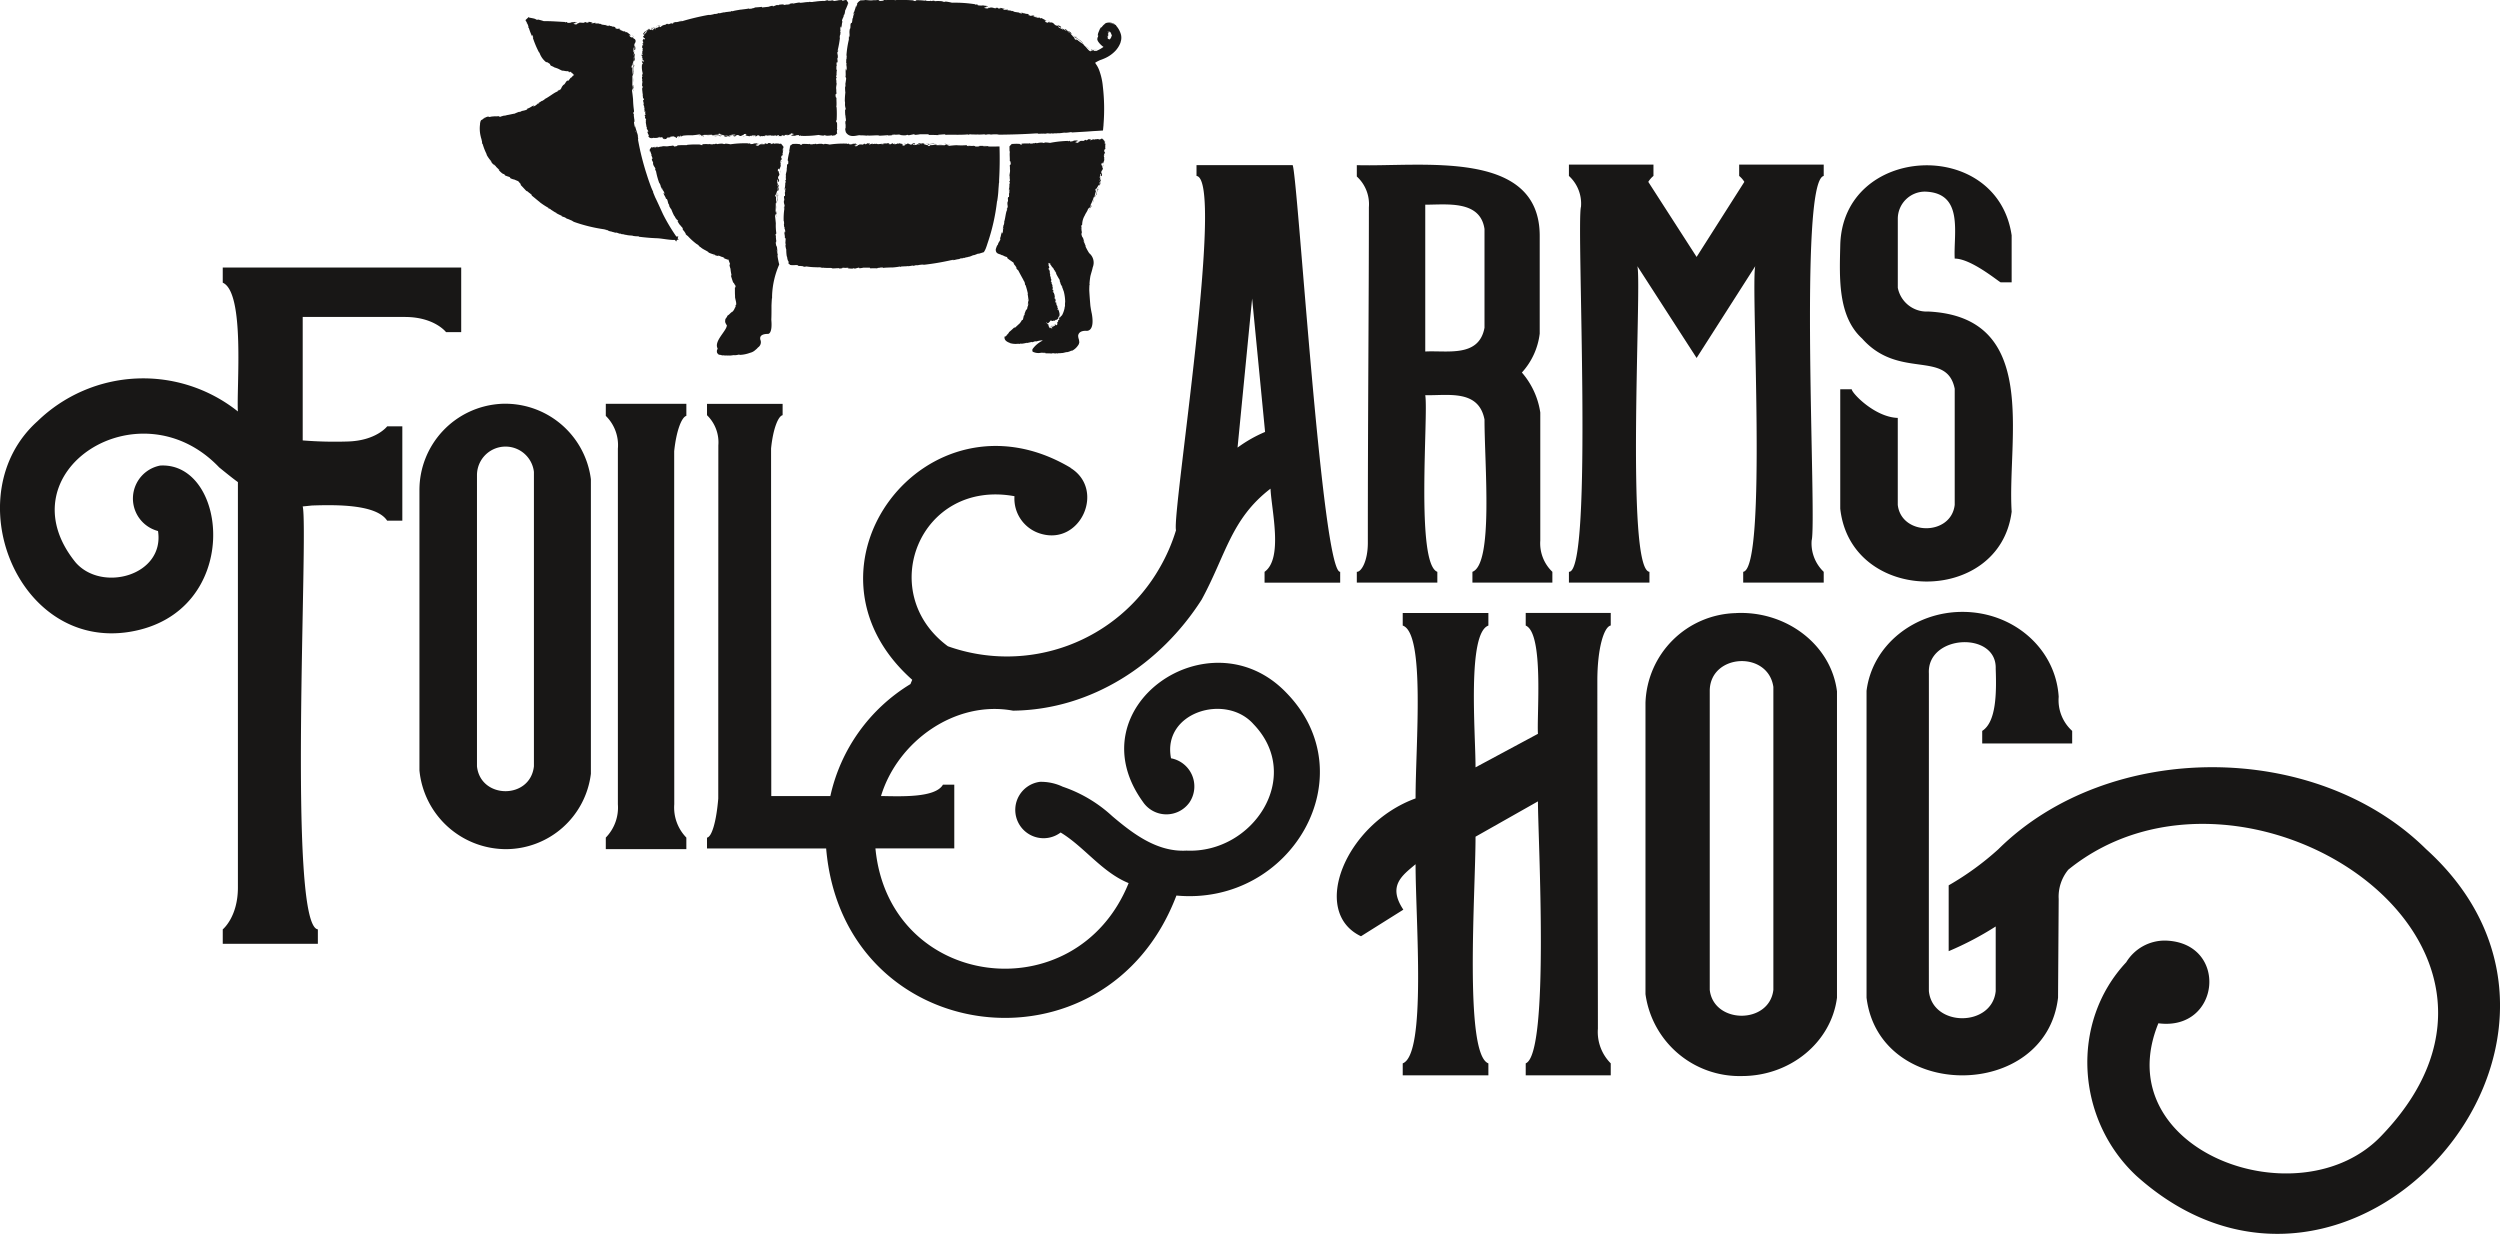<svg xmlns="http://www.w3.org/2000/svg" xmlns:xlink="http://www.w3.org/1999/xlink" width="276" height="136.217" viewBox="0 0 276 136.217"><defs><clipPath id="a"><rect width="276" height="136.217" fill="#181716"/></clipPath></defs><g clip-path="url(#a)"><path d="M2581.389,852.147c-12.2-12.084-35.047-12.084-47.249,0a31.541,31.541,0,0,1-5.476,3.978v7.268a34.7,34.7,0,0,0,5.192-2.727V867.8c-.4,3.988-6.973,4-7.378,0-.01-7.858.007-26.954,0-35.063-.234-4.317,7.514-4.7,7.378-.528.1,2.721.055,5.885-1.49,6.867v1.387h9.932v-1.387a4.577,4.577,0,0,1-1.489-3.764c-.328-5.323-5-9.385-10.642-9.376-5.249,0-9.932,3.631-10.571,8.716v33.875c1.418,11.475,19.807,11.393,21.142,0l.071-10.895a4.679,4.679,0,0,1,1.064-3.237c19.189-15.537,55.317,7.736,34.62,29.32-8.974,9.565-30.448,1.761-24.677-12.36,6.9.9,7.8-8.946.761-9.131a4.988,4.988,0,0,0-4.312,2.393c-6.244,6.676-5.515,17.4,1.129,23.586,23.491,21.091,55.309-14.93,32-36.053" transform="translate(-2313.53 -758.384)" fill="#181716"/></g><g clip-path="url(#a)"><path d="M2231.151,827.4a10.246,10.246,0,0,0-10,9.905v32.157a10.481,10.481,0,0,0,10.642,9.047c5.321,0,9.861-3.7,10.5-8.65V836.046c-.639-5.151-5.6-8.915-11.138-8.651m4.115,41.6c-.45,3.832-6.594,3.781-7.024,0V835.95c.053-4.076,6.431-4.443,7.024-.4Z" transform="translate(-2039.49 -759.714)" fill="#181716"/></g><g clip-path="url(#a)"><path d="M1825.359,828.9c2.012.862,1.214,9.792,1.35,11.952l-6.89,3.7c0-3.891-.933-14.8,1.419-15.65v-1.387h-9.457V828.9c2.51.875,1.418,13.068,1.418,19.083-7.748,2.821-11.678,12.527-6.026,15.217l4.676-2.935c-1.757-2.641-.135-3.764,1.35-5.017,0,6.255,1.219,20.976-1.418,21.987v1.321h9.457v-1.321c-2.7-1.006-1.419-18.911-1.419-25.026l6.89-3.9c0,4.03,1.309,27.858-1.35,28.923v1.321h9.387v-1.321a4.9,4.9,0,0,1-1.418-3.83c0-6.011-.061-24.8-.061-38.409,0-3.6.733-5.957,1.479-6.1v-1.387h-9.387Z" transform="translate(-1656.92 -759.838)" fill="#181716"/></g><g clip-path="url(#a)"><path d="M2502.618,261.393c-.521-8.06,3.2-21.512-9.208-22.12a3.248,3.248,0,0,1-3.364-2.623v-7.632a3,3,0,0,1,2.983-2.982c4.358.108,3.15,4.639,3.3,7.393,1.814,0,4.818,2.524,5.079,2.625h1.207v-5.188c-1.6-10.913-18.707-10.048-18.922,1.134-.08,3.506-.295,7.787,2.413,10.255,4.074,4.6,9.357,1.2,10.223,5.545v12.818c-.4,3.458-5.9,3.417-6.286,0v-9.6c-2.555-.083-5.085-2.756-5.081-3.16h-1.27v13.176c1.166,10.607,17.585,10.731,18.922.358" transform="translate(-2280.529 -204.881)" fill="#181716"/></g><g clip-path="url(#a)"><path d="M2126.736,267.161c-2.673-.286-.819-31.864-1.334-33.747l6.54,10.136,6.477-10.136c-.523,2.026,1.353,33.339-1.333,33.747v1.193h8.889v-1.193a4.345,4.345,0,0,1-1.333-3.458c.6-2.134-1.478-39.65,1.333-40.246V222.2h-9.334v1.253a2.616,2.616,0,0,1,.571.657l-5.27,8.286-5.334-8.286a2.628,2.628,0,0,1,.571-.657V222.2h-9.333v1.253a4.145,4.145,0,0,1,1.333,3.4c-.543,1.778,1.386,40.464-1.333,40.305v1.193h8.89Z" transform="translate(-1944.637 -204.031)" fill="#181716"/></g><g clip-path="url(#a)"><path d="M1840.4,267.279c-2.418-.9-.969-17.367-1.334-19.5,2.518.053,5.891-.668,6.541,2.684,0,4.972,1,15.935-1.334,16.814v1.193h8.826v-1.193a4.347,4.347,0,0,1-1.333-3.458V249.69a8.682,8.682,0,0,0-2.032-4.413,7.756,7.756,0,0,0,1.968-4.293V230.193c0-9.666-13.049-7.6-20.192-7.811v1.253a4.145,4.145,0,0,1,1.333,3.4c0,10.879-.116,22.516-.116,37.042,0,2.032-.731,3.232-1.217,3.2v1.193h8.89Zm-1.334-40.532c2.414,0,6.071-.513,6.541,2.684v10.9c-.61,3.317-4.128,2.489-6.541,2.625Z" transform="translate(-1681.718 -204.149)" fill="#181716"/></g><g clip-path="url(#a)"><path d="M1018.259,281.148c-8.435-8.724-23.337,1.628-15.808,12.068a3.125,3.125,0,0,0,5.142.086,3.162,3.162,0,0,0-2.029-4.883c-1-5.085,6.03-7.219,9.1-3.774,5.568,5.78-.045,14.3-7.393,13.966-3.246.183-5.927-1.878-8.216-3.82a15.253,15.253,0,0,0-5.45-3.235,5.569,5.569,0,0,0-2.519-.537,3.125,3.125,0,1,0,2.289,5.593c2.6,1.565,4.568,4.394,7.508,5.586-5.8,14.349-26.462,11.789-27.953-3.829h8.705v-7.036h-1.253c-.841,1.468-4.65,1.288-6.836,1.253,1.831-6.031,8.195-10.608,14.578-9.425,8.687-.1,16.292-5.167,20.823-12.263,2.7-4.971,3.24-8.9,7.6-12.246.11,2.4,1.414,7.705-.657,9.182v1.193h8.348v-1.193c-2.011.082-4.682-43.716-5.247-44.9h-10.614v1.193c3.177.387-2.738,37.291-2.264,39.114a19.677,19.677,0,0,1-1.786,4.119,19.415,19.415,0,0,1-23.4,8.69c-8.056-5.959-3.1-18.468,7.353-16.565a4.036,4.036,0,0,0,2.931,4.151c4.393,1.285,7.114-4.887,3.266-7.267l.01-.016c-15.841-9.442-31.463,11-17.494,23.4-.066.157-.134.314-.195.472a19.329,19.329,0,0,0-8.845,12.363h-6.522c0-8.506-.023-28.275-.023-38.368.22-2.2.794-3.583,1.275-3.678v-1.253h-8.348v1.253a4.188,4.188,0,0,1,1.252,3.339c0,3.937-.009,22.817-.009,38.987-.218,2.6-.724,4.237-1.243,4.311v1.193h13.154c1.869,22.058,30.913,25.644,38.669,5.2,12.7,1.173,21.057-13.311,12.1-22.425m-3.742-43.484,1.431,14.727a14.931,14.931,0,0,0-3.04,1.729Z" transform="translate(-876.282 -204.704)" fill="#181716"/></g><g clip-path="url(#a)"><path d="M817.753,546.412a4.531,4.531,0,0,1,1.334,3.62v39.253a4.757,4.757,0,0,1-1.334,3.684v1.271h8.893v-1.271a4.756,4.756,0,0,1-1.334-3.684c0-4.643-.009-26.714-.009-38.966.234-2.271.83-3.784,1.344-3.907v-1.334h-8.893Z" transform="translate(-750.873 -500.499)" fill="#181716"/></g><g clip-path="url(#a)"><path d="M575.143,545.019a9.534,9.534,0,0,0-8.956,9.527v30.932a9.616,9.616,0,0,0,9.528,8.7,9.469,9.469,0,0,0,9.4-8.321v-32.52a9.536,9.536,0,0,0-9.973-8.32m3.684,40.015c-.405,3.685-5.9,3.639-6.287,0V552.908a3.154,3.154,0,0,1,6.287-.382Z" transform="translate(-519.881 -500.432)" fill="#181716"/></g><g clip-path="url(#a)"><path d="M44.7,366.576c3.267,0,4.543,1.674,4.543,1.674h1.674v-7.133H24.591v1.674c2.486,1.086,1.506,11.6,1.673,14.218a16.769,16.769,0,0,0-22.133,1.084c-8.977,8.055-2.3,25.27,10.181,23.246,12.509-2.054,10.933-18.8,3.366-18.357a3.707,3.707,0,0,0-.233,7.226c.751,4.911-6.195,6.809-9.1,3.465C.26,383.7,15.364,373.9,24.2,383.185c.678.548,1.348,1.1,2.065,1.624,0,.5,0,42.751,0,44.754,0,3.268-1.673,4.622-1.673,4.622v1.594h10.5v-1.594c-3.388-.435-1.008-44.139-1.674-46.692,0,0,.975-.093.975-.1,3.019-.111,7.206-.086,8.35,1.675h1.674V378.651H42.744s-1.2,1.594-4.384,1.674a44.224,44.224,0,0,1-4.941-.12V366.576Z" transform="translate(0 -331.583)" fill="#181716"/></g><g clip-path="url(#a)"><path d="M1169.536,3.636c-.016-.007.01.007.01.008l.015.005Zm0,.379Zm.006-.371a.061.061,0,0,1-.017-.005l.005,0,.011,0m0,.37h0Zm1.319.726a2.67,2.67,0,0,1-.433.77,1.808,1.808,0,0,1-.192.217,3.576,3.576,0,0,1-1.024.727,5.4,5.4,0,0,1-.612.246,4.953,4.953,0,0,0-.543.283c.029.04.026.052.02.063l.178.267a3.172,3.172,0,0,1,.315.714,6.925,6.925,0,0,1,.331,1.584,21.534,21.534,0,0,1,.075,4.189,1.846,1.846,0,0,1-.02.252c-.012.14-.024.281-.04.42-.312.022-.694.046-1.127.069-.763.065-1.6.1-2.363.152.025-.012.047-.027.048-.043l-.1,0a4.241,4.241,0,0,1-.6.071c-.132-.047-.492.067-.832.051l.029-.013c-.247.064-.371-.017-.572.055l-.161-.035c-.106.078-.362-.024-.567.02l.007.014c-.194.024-.3-.009-.477.01l-.018-.008c-.422.033-.669,0-.657.057-.145-.039.375-.035.191-.087l-.2.007c-1.33.091-2.7.128-4.036.142a2.444,2.444,0,0,1-.272-.042h-.221a3.56,3.56,0,0,0-.457.033c.044,0-.076-.026-.152-.031h-.172a1.3,1.3,0,0,1-.4.037c.077-.011.117-.022.123-.036h-.155c-.215.022-.466.022-.7.034.043-.01.112-.016.1-.033-.308.05-.562-.01-.833.021l.065-.021h-.231c-.03.02-.033.046-.237.033.083-.01.064-.021.073-.034H1154c-.352.055-.9.036-1.244.056.02,0,.015-.013.015-.013-.381.006-.781-.013-1.2.012-.1-.009-.049-.041-.119-.059h-.24c-.054.053-.668.02-.443.091-.345-.012-.891-.037-1.121-.016.129-.02-.067-.062.025-.079l-.957,0a3.6,3.6,0,0,1-.644.067c.154-.018.01-.05-.01-.069h-.032l-.537.11c-.143,0-.03-.052-.238-.036.011.018-.08.029-.142.043a2.586,2.586,0,0,1-.659-.052c-.064-.025.233-.012.075-.035-.265,0-.276.022-.542.022l-.005-.01c-.175-.009-.515.026-.326.063.122,0-.046-.04.134-.019a3.458,3.458,0,0,1-.7.046.185.185,0,0,0,.116-.045c-.343.048-.707.063-1.089.082a.407.407,0,0,1,.166-.037c-.51-.044-1.053.057-1.477-.007.07,0,.037.044.033.035a3.489,3.489,0,0,0-.393-.033,1.452,1.452,0,0,0-.366.015c-.085.018-.043-.013.1-.015-.217-.142-1.173.426-1.651-.348a1.717,1.717,0,0,1-.077-.445l.042.047a.914.914,0,0,0,.005-.149.137.137,0,0,1,0-.052c0-.069,0-.136,0-.18,0,.048.007.114.012.184h0c0-.065-.007-.13-.013-.194a.072.072,0,0,1,.012-.042c-.013-.057-.016-.038-.015.018a2.15,2.15,0,0,1-.011-.5c-.005.067.06.2.053,0-.014-.349-.021-.1-.04-.382l-.02-.177c-.04-.01,0-.311-.042-.181.032-.044-.025-.506.041-.471l.051.048a1.937,1.937,0,0,0-.08-.364c0-.02.014-.059.022-.052-.08-.024.007-.36-.055-.539a8.146,8.146,0,0,1,.059-.952,4.049,4.049,0,0,1-.024-.742.427.427,0,0,0,.023.147,1.356,1.356,0,0,0,0-.377c.01.036.056-.347.09-.539-.017-.242-.062-.16-.087-.185.085-.218-.019-.684.064-.958.007.084.022.355.051.155.088-.216-.039-.447.025-.8l-.07.083c.051-.156,0-.526.062-.486-.015-.121.05-.418-.015-.383a10.756,10.756,0,0,1,.27-1.768c0-.085.037-.292,0-.253-.053.133,0,.2-.031.245.009-.075-.007-.093-.014-.1.037-.179.06-.321.09-.142.088-.4-.044-.43.066-.938.021.028.038-.01.06-.159l.006-.292c.086-.326.1-.174.147-.173a2.3,2.3,0,0,0,.07-.476l.1-.2c-.075.144,0-.151.027-.232l-.014.083a1.608,1.608,0,0,0,.105-.33,1.348,1.348,0,0,0-.151.325c.009-.093.057-.229.072-.353.029.052.118-.272.165-.407a.885.885,0,0,0,.053-.233c.022,0,.113-.249.09-.117a1.256,1.256,0,0,0-.092.205.624.624,0,0,0,.156-.287c.049-.166-.1.005.06-.283a1.1,1.1,0,0,0-.028.172c.111-.12-.046-.111.284-.337l.013-.039c.04.009.012.013.031.018.088-.042.452-.013.519-.06.15,0,.315.028.458.033l-.028,0a2.018,2.018,0,0,0,.552-.019l-.008.009a2.654,2.654,0,0,0,.44-.026c.24.031.08.149.347.1.245,0,.383-.071.285-.1.439.027.939-.037,1.346.026a.352.352,0,0,1,.154-.033,18.093,18.093,0,0,1,1.876.06c-.187.013-.013.04-.01.062.155-.033.185.042.242-.017-.015-.035,0-.054-.18-.074a8.332,8.332,0,0,1,1.184.06c-.107-.02-.023-.028.061-.035-.03.056.254.076.469.064l.032-.033.138.042c.083-.008.095-.069.306-.027a.1.1,0,0,0,.061.039,3.32,3.32,0,0,1,.779.009l.193.065c.1,0,.28-.016.1-.044a5.1,5.1,0,0,1,.8.137,14.382,14.382,0,0,1,2.566.172l-.029.022c.218.05.121-.031.273,0-.075.016.161.074-.017.082a3.179,3.179,0,0,0,.617.04c.036-.029-.168-.006-.122-.043.037-.005.43.1.487.057.076.033.009.061-.037.074l.195.008c.225.1-.551.016-.316.131l.178.021c.145.075-.367,0-.126.055l.129.02c.177,0,.32-.044.165-.091.4.053.2-.09.635-.014.113.05-.346-.05-.27,0a4.282,4.282,0,0,0,.588.091c-.2-.052-.018-.076.113-.063.215.061-.151.025.158.081.057-.02.346.006.1-.057.126-.052.317.085.5.072.09.069-.338.035-.006.136-.045-.057.428.035.264-.072.13.043.135.082.033.086.183.072.476.025.518.127l.076-.031c.056.029.138.059.229.106.165.039.55.062.518.127.055.005.434.1.3.014-.229-.083-.28-.028-.4-.122a1.116,1.116,0,0,0,.484.086l.016.032a2.194,2.194,0,0,0,.327.046c-.066,0-.039.025.023.048l.095-.017c.332.066.058.089.379.164l-.25-.034a3.057,3.057,0,0,0,.309.1c.069-.021.192-.034.251-.048.185.033.069.063.257.078l-.244-.024c-.038,0,.139.1.378.176.157.033.411.052.176-.04.121.033.281.115.178.109.274.078-.024-.051.217.005.088.056.375.189.536.3l-.261-.034.158.063c-.222-.032.09.077-.044.082a1.974,1.974,0,0,0,.351.112c-.283-.206.4.033.337-.069.437.181.192.281.678.4-.048-.044.082-.02.006-.066a1.035,1.035,0,0,1,.395.161c-.241-.091.2.2-.144.066.034-.012-.172-.114-.225-.134.092.082-.058.059.2.2.166.073.375.206.366.151.017-.042-.238-.141-.116-.119.317.176.333.266.5.278-.2-.115-.224-.185-.2-.209l.238.125-.06,0c.354.245.141.018.475.265l.124.161c-.11-.016-.474-.373-.463-.257a5.663,5.663,0,0,1,.506.341l-.163-.1a1.08,1.08,0,0,0,.436.375c.175.1.061.007.083-.014.349.25.459.315.679.484-.082.01.373.313.1.167a2.863,2.863,0,0,0-.723-.552c.083.148-.267-.206-.384-.2.276.2.22.248.236.317.076.057.157.1.206.131.058-.009-.038-.087-.016-.126a4.763,4.763,0,0,0,.777.563c.052.06.046.081.008.071.333.228.626.811.855.7-.224-.056.307-.032.281-.075.027.02.068.039.044.068.268-.082,0,.049.27-.022a3.814,3.814,0,0,0,.771-.435c-.2-.113-.754-.632-.677-.907,0-.216.065-.078.082-.3.014-.256-.084.186-.022-.193l.006.039c-.036-.138.256-.64.247-.77l0,.136a1.2,1.2,0,0,0,.077-.175c.022.009.086-.043.032.054a.7.7,0,0,0,.053-.054,1.448,1.448,0,0,1,.245-.287.33.33,0,0,1,.037-.025.557.557,0,0,1,.188-.123l-.164.041a1.144,1.144,0,0,1,1.118.046l-.031.029a.605.605,0,0,1,.216.122c-.07-.008.087.146.175.24a.905.905,0,0,0-.084-.08,2.035,2.035,0,0,1,.281.454,2.124,2.124,0,0,1,.156.437,1.448,1.448,0,0,1-.057.8m-2.383-1.022-.02.057s0,.01,0,.016c.005-.025.011-.05.017-.072m1.043-.2.071.04h0c-.021-.008-.016,0-.008.006h0l0,0c.01.008.016.015-.005.008l0,.007h0c0-.007.006-.011,0,0l0,0,.01.009-.012-.007,0,0,.016.008a.172.172,0,0,1,.014-.026c.013-.021.012-.007.022-.029l-.017.01a.01.01,0,0,0,0-.008l-.023-.007.005,0c-.01-.005-.044-.014-.071-.022m.065.087,0-.008c-.019-.006,0,.009,0,.008l-.019-.008s0,0,.005-.006l0,0s0,0,0,0h0s-.011,0,.023.018c0,0,0,0,0-.011m-.02-.024,0,0-.005.007h0Zm.007.007v0h0l0,0Zm-.04-.018.011,0s0-.005,0-.01a.052.052,0,0,0,.018,0l-.039-.022c-.072-.03.047.035.01.025m-.083.027-.008.014a.036.036,0,0,1,.023.025.078.078,0,0,1,.025-.011.077.077,0,0,0,.016.012.037.037,0,0,0,0-.007l-.016-.007a.143.143,0,0,0,.031-.014h0c.012-.042-.046.043-.023-.017,0,0-.021.039-.016.031s.019-.045.008-.031c.012-.023-.007.005-.014.012s.005-.012.008-.013c-.014.017-.047.047-.04.007m.056.024a.043.043,0,0,1,.006.008l0,0-.009,0m0,.02c-.005.01,0,.005,0,0l0,0m-.078-.072-.01.014c-.011.031-.007.009-.013.022h.019l.013,0a.021.021,0,0,0,0-.005s0,0,0-.007l.006-.005h0s0,0-.006.005a.065.065,0,0,0,0-.013c0,.01-.005.013,0,.013s-.011.014-.012.012,0-.006,0-.015c0,.007.025-.05.02-.05Zm-.029.036s0-.007.01-.033l.019-.048a.649.649,0,0,0-.034.07l.006-.022c-.039.033-.025.033,0,.033m-.167,1.647-.01,0a.052.052,0,0,1,0,.012l.009-.008m.156-.962-.012.014.008,0s0,0,0-.018m.036.045.009-.014c.016-.03,0-.026-.018,0l.015-.012a.166.166,0,0,1-.011.018l.005,0m.466-.4c-.026-.02-.029-.038-.049-.054l.047,0v0a.136.136,0,0,1-.055-.008c.051-.01-.048,0-.021-.014h.012c-.054,0,.03-.014-.035,0l.039-.012c-.071.015.036-.016,0-.012l-.014,0c-.018,0,.017-.01,0-.011l.008,0c-.019,0,.019-.02-.036,0,.043-.016.023,0,.08-.021v0a.107.107,0,0,1-.083-.065l.039-.031h0a.055.055,0,0,0-.038.008l.025-.02c.014-.018-.055.029-.037.01l.033-.021,0,0a.154.154,0,0,1-.037.008l.027-.018c-.044.024,0-.018-.026,0l.017-.012,0,0c-.016.013-.037.029-.031.018l.027-.021h0c-.048.03-.043.01-.064.019l.01-.009c-.011,0,0-.02-.03-.008.006-.009.033-.033.041-.046l0,0c-.039.04-.028.007-.073.064,0-.013.009-.04-.008-.026.016-.015.041-.053.054-.061-.007-.005-.013-.012-.019-.016a.251.251,0,0,1-.054.047.468.468,0,0,0,.042-.056h0l-.077.084s.03-.043.016-.031l-.026.032.006,0c-.05-.01,0,.028-.074,0l-.006.005.011.006a.107.107,0,0,1-.013,0l-.006.005c.027.016.067.038.051.039s-.033-.015-.031-.01l.039.024a.167.167,0,0,1-.059-.02l-.007.012.007-.012-.037-.017c0,.007,0,.011.03.027l-.053-.019c.038.014.023.015.032.021l-.01-.006c-.017-.008-.009,0,0,.007l.046.011.03.023c-.039-.018-.03-.006-.036-.005s.033.02.032.021c-.021-.01-.006,0-.034-.012-.006,0,.021.007,0,0s-.052-.021-.028,0,.078.035.05.03l-.038-.021-.024,0,.036.017-.018-.008c.037.019.008.015.05.036,0,0-.028,0-.034,0l0,0c-.023-.005-.011.006.012.02l-.008,0s0,.008.02.02c-.029-.007-.137-.059-.094-.033a.314.314,0,0,0,.086.046c-.029,0,.025.036-.034.02l.03.018c-.019.007.031.046-.044.025l-.057-.025c.031.016-.036-.011.02.014a.254.254,0,0,0,.063.022c.014.015.009.027-.023.018l.035.015c-.052-.022-.063-.019-.046-.008l.032.014-.034-.011c.01.006.067.029.034.021l-.035-.013c.024.016.067.04.037.033l-.049-.014.046.02c-.035.005-.034-.012-.076-.021.1.042.109.046.1.05l-.026,0c-.024,0,.045.009.027.007l-.083-.013c-.028,0,.044.011.055.014.034,0-.022,0,.021,0,.012,0-.027,0,.025.005l-.079-.007.025,0c-.061,0-.106-.017-.181-.021l.007,0c-.054,0-.059-.016-.079-.008a.64.64,0,0,0,.123.015c.013.007.122.012.117.015-.031,0-.006,0-.049-.005s.023.006.007.008a.7.7,0,0,1,.081,0c-.024,0-.048,0-.054,0h.073c.06,0,0,0,.025,0l.04-.025c.009,0-.057.036-.037.024l.025-.014-.015.009-.012.007h0c-.047,0-.1,0-.127,0,.044,0,.061,0,.124,0-.016,0-.047,0-.072,0s.081,0-.01.005l.046,0-.053.006s.061,0-.007,0a.2.2,0,0,0,.054-.005l.026,0,.005,0h0l.031-.01-.016.005h0l.022-.006c-.038.011.02,0,0,0l-.028.006h0l0,0h0l.02,0-.02,0h0l0,0c-.026.016.02-.014-.045.027,0,0,.032-.02.014-.007l-.014.008s-.093.064-.04.032l.049-.035.039-.022c-.048.037,0,.005-.052.043.025-.022.019-.027-.025.007s.008-.009-.052.032a1.181,1.181,0,0,1-.095.074l.02-.01c.035-.025.034-.027.069-.054-.01.013.018,0,.053-.022a.372.372,0,0,1-.054.043c.016,0,.018,0,.015.018.048-.05.018-.008.059-.049a.475.475,0,0,1,.068-.069l-.033.031c.03-.025-.042.044,0,0a1.411,1.411,0,0,0-.1.1c.027-.018-.029.028-.025.031l.061-.036c-.029.042.014.012.02.013-.015.024-.056.071-.06.082s.039-.055.027-.028l-.008.01c.01-.011-.014.043.04-.029l-.042.053.013-.011-.034.046c-.022.041.013,0,.018,0l.02-.036c.024-.02.007.016.021.01l-.021.033.016-.017c-.02.032-.028.057-.011.031l-.015.019a.7.7,0,0,0,.234.085,1.21,1.21,0,0,0,.172-.277.073.073,0,0,0-.016-.016s.008,0,.019.006a.147.147,0,0,0,.008-.018c-.021-.024-.011-.039.017-.048a.537.537,0,0,0,.024-.134m-.422.1.056-.014h-.006l.013,0h-.005a.439.439,0,0,0-.058.016m.009.014c.014-.006-.045.029.023-.011l.033-.019h0l-.075.038c.023-.012.017-.01.011-.007a.455.455,0,0,0-.07.037c.007,0,.009,0,.045-.02a.371.371,0,0,1,.035-.021m0,0,.054-.026h-.005c-.038.017-.136.063-.048.024m.059-.029h0l0,0,0,0m-.026.005-.029,0c.007,0-.031.007-.017.005Zm-.092.035h0c-.049.016-.036.015-.088.031-.007,0,.011,0,.025,0,.072-.031.106-.039.166-.064l-.043.015Zm.12-.042h0m.622-1.234s0,0,0-.005a.705.705,0,0,0-.493-.133c.046.005.091.012.136.021.029,0,.058.007.109.012a.021.021,0,0,1,0,.014c.03.008.06.015.089.025a.9.9,0,0,1,.161.067m-.628,1.236h0Zm-1.661,1.61.015.007c-.014-.014-.01-.027.027-.046a.861.861,0,0,0-.257,0c-.048-.019.072-.035-.044-.05-.1.014.049.11.259.084M1140.5,13.854c0,.01,0,.02,0,.033,0,0,0-.006,0-.009s0-.016,0-.024m23.428-10.98a.9.9,0,0,0-.109-.053.937.937,0,0,0,.109.053m3.987,2.715a.259.259,0,0,0,.14-.044.737.737,0,0,0-.14.044m-23.8,9.467-.042,0c0,.01.018.005.042,0m24.027-9.47c.027-.02.013-.03.08-.052a.722.722,0,0,0-.177.063c.017,0,.092,0,.1-.011m-.685-.026a1.378,1.378,0,0,0-.454-.4,2.384,2.384,0,0,1,.454.4m-1.449-1.4c-.14-.1-.175-.113-.085-.02.036.01.087.038.085.02m-.206-.035c.049-.009-.107-.1-.161-.145a.834.834,0,0,0,.161.145m-3.058-1.815a1.12,1.12,0,0,0,.3.122c.071-.014-.228-.074-.3-.122m-1.255-.376a.617.617,0,0,1,.119.035l-.033-.044c-.073-.02-.167-.028-.086.008M1140.544,7.17l0,.16.022-.136Zm4.531,7.929c-.027,0,.022-.044-.137-.029.19,0-.007.031.137.029m6.156-.138h.048l-.032-.052Zm18.363-11.4,0,.005a.015.015,0,0,0,.008,0l0,0m.009,0,0,0h0l0,0m.007-.016c0-.005-.007,0-.016.012l.006,0a.021.021,0,0,0,.012-.011l-.006,0Zm-.117.078,0,0h0c-.006,0,0,0,0,0m.048.388h0l.027,0-.022,0,.024,0c.011,0-.009,0-.029.005h0Zm-.1-.419h0s0,0,0,0h0m.113.413h0c.016-.008.03-.015.015-.008l-.016.008h0l-.01.005.011-.005m-.012.006h0Zm0,0h0Zm0,0,.009-.005h0Zm.01-.005h0Zm-.069.094-.011.012.021-.018c.01-.012-.007.006-.01.007m.029-.067-.019.014.019-.014m.056-.03c-.019.007.03-.013-.006,0,0,0-.021.009.006,0m.125-.374h0l.036-.037Z" transform="translate(-1047.146 -0.059)" fill="#181716"/></g><g clip-path="url(#a)"><path d="M1081.363,199.355a21.964,21.964,0,0,1-1.057,4.678c-.039.12-.074.239-.12.361a2.46,2.46,0,0,1-.281.59l-.605.188a.089.089,0,0,0,.027-.041l-.111.033a3.515,3.515,0,0,1-.4.152c-.11-.026-.351.157-.612.187l.019-.016c-.174.095-.285.033-.421.131l-.128-.012c-.066.09-.279.025-.425.1l.008.013c-.142.052-.226.033-.358.076l-.014-.005c-.312.095-.508.076-.488.133-.116-.023.265-.072.131-.1l-.226.044a28.173,28.173,0,0,1-2.98.507,1.745,1.745,0,0,1-.207-.02l-.277.031a1.411,1.411,0,0,0-.243.052c.025,0-.022-.012-.071-.017l-.205.02a.645.645,0,0,1-.274.059c.052-.015.08-.029.088-.042l-.129.012a5.078,5.078,0,0,1-.515.076c.031-.012.08-.021.074-.037h-.011c-.228.062-.424.018-.625.064l.035-.018-.169.012c-.017.02-.03.042-.174.04.056-.012.05-.022.052-.033l-.046,0a6.959,6.959,0,0,1-.919.107c.016,0,.011-.014.011-.014-.291.02-.6.014-.919.054-.076-.006-.04-.037-.089-.053l-.188.007c-.039.053-.512.03-.338.1a7.828,7.828,0,0,0-.86,0c.095-.022-.04-.059.011-.077q-.373,0-.738,0a2.137,2.137,0,0,1-.483.065c.112-.018.02-.048,0-.067h-.04l-.4.106c-.11,0-.023-.052-.182-.037.007.018-.063.027-.111.039-.041-.008-.458,0-.5-.063-.048-.027.179-.008.058-.035-.2,0-.212.017-.416.012l0-.008c-.133-.014-.4.016-.251.057.093,0-.034-.04.1-.018a1.816,1.816,0,0,1-.535.028c.069-.008.062-.025.091-.042a7.823,7.823,0,0,1-.839.046c.038-.014.1-.044.128-.032-.388-.058-.811.012-1.132-.069.054,0,.026.045.022.036-.188-.016-.176-.06-.3-.052-.01-.027-.155,0-.281-.005-.049.01-.042,0,.009-.008a7.325,7.325,0,0,1-1.217-.089,1.051,1.051,0,0,1-.348.028l.04-.037a.6.6,0,0,0-.113-.021.084.084,0,0,1-.037,0,1.321,1.321,0,0,1-.139-.02c.037,0,.088.006.143.008,0,0,0,0,0,0-.05,0-.1-.007-.149-.007-.016,0-.028-.01-.03-.018-.046.007-.031.012.013.017a1.252,1.252,0,0,1-.382-.045c.05.013.158-.037.006-.052a2.664,2.664,0,0,0-.3,0h-.137c-.014.038-.237-.036-.145.021a.6.6,0,0,0-.2-.037c-.414-.323-.147-.232-.2-.279l.059.024a1.643,1.643,0,0,0-.138-.262c0-.016.005-.048.015-.044-.083,0-.044-.276-.127-.4a4.536,4.536,0,0,1-.054-.736,2.256,2.256,0,0,1-.1-.563c.012.041.021.1.039.109a.782.782,0,0,0-.042-.287c.012.027.02-.271.036-.421-.04-.183-.076-.116-.1-.133.06-.174-.088-.52-.031-.737.015.063.055.268.065.112.07-.173-.083-.338-.052-.613l-.062.07c.035-.124-.052-.4.015-.376-.027-.091.009-.323-.052-.291a7.183,7.183,0,0,1,.073-1.37c-.009-.064,0-.225-.028-.192-.037.106.022.15,0,.189,0-.058-.018-.071-.027-.077.017-.14.024-.249.074-.117.047-.309-.106-.323-.065-.718.026.019.037-.011.039-.127l-.035-.221c.023-.255.066-.142.111-.146a1.327,1.327,0,0,0-.021-.367l.065-.162c-.048.118-.018-.114-.023-.178l.005.065a.922.922,0,0,0,.023-.262c-.029.017-.052.177-.067.264-.015-.071,0-.179-.017-.273.041.034.048-.22.061-.328.019-.123-.027-.144-.023-.18.023,0,.02-.2.044-.1,0,.043-.029.095-.016.167.024-.08.062-.067.047-.24-.01-.129-.09.025-.036-.215a.661.661,0,0,0,.029.129l.048-.224-.038-.014c.014-.03.014-.008.021-.022-.034-.072.025-.347-.015-.4.009-.115.054-.238.07-.347v.022a1.417,1.417,0,0,0,.036-.425l.007.007a1.534,1.534,0,0,0,.022-.34c.057-.179.156-.04.137-.249.025-.187-.03-.3-.065-.232a7.293,7.293,0,0,1,.2-1.018c-.007-.051-.023-.022-.014-.123l.068-.374c.135-.131-.26.026.309-.341l.189,0a3.348,3.348,0,0,1,.68.042c-.143.016-.01.039-.007.062.119-.035.142.037.185-.023-.011-.036,0-.054-.138-.068a5.011,5.011,0,0,1,.906.016c-.082-.016-.018-.027.046-.037-.021.057.2.065.36.046l.023-.035.107.036c.063-.012.07-.072.234-.039a.078.078,0,0,0,.047.037,2.027,2.027,0,0,1,.595-.046l.151.051c.078-.005.212-.035.073-.05a2.981,2.981,0,0,1,.618.08,10.778,10.778,0,0,1,1.961-.1l-.019.026c.17.025.088-.045.207-.027-.055.025.129.055,0,.084a1.5,1.5,0,0,0,.47-.056c.025-.034-.127.022-.1-.021.027-.013.336.028.373-.024.061.02.014.059-.02.079l.148-.024c.181.061-.413.106-.223.181l.137-.008c.13.055-.361.06-.018.079.148-.024.275-.1.144-.123.309-.013.144-.122.476-.117.091.031-.266.007-.2.05a2.507,2.507,0,0,0,.454-.008c-.155-.02-.024-.071.077-.08.169.024-.11.048.13.054.04-.03.26-.051.07-.073.087-.067.249.02.38-.032.078.048-.247.109.016.134-.042-.046.325-.061.186-.129.1.014.114.05.039.078.147.029.358-.082.407.008l.051-.046c.046.015.112.027.188.052.129,0,.418-.061.406.009.042-.007.339,0,.224-.052-.185-.03-.212.035-.315-.031a.655.655,0,0,0,.372-.024l.018.027a.955.955,0,0,0,.249-.034c-.048.016-.023.035.027.041l.067-.041c.258-.02.061.073.312.062l-.191.032a1.667,1.667,0,0,0,.248.02c.046-.038.134-.083.174-.112.142-.017.063.042.2,0l-.182.044c-.028.013.123.063.311.063.121-.014.309-.067.119-.089.094,0,.227.023.152.051.215-.013-.029-.041.157-.065.076.026.312.063.454.1l-.194.063h.129c-.167.05.085.039-.01.092a1.133,1.133,0,0,0,.28-.023c-.257-.087.287-.116.213-.195.352-.02.219.191.587.07-.047-.017.047-.056-.018-.061.112-.016.1-.069.317-.042-.192.031.2.079-.072.126.019-.026-.154-.02-.2-.014.09.031-.019.079.205.08.137-.007.324-.008.3-.049-.006-.044-.209,0-.121-.04.272-.015.318.053.43-.026-.172.005-.215-.041-.211-.072l.2-.017-.039.029c.322.022.1-.054.406-.045l.146.059c-.074.051-.452-.023-.4.059a4.047,4.047,0,0,1,.46-.016l-.142.016a.627.627,0,0,0,.432.05c.149-.025.04-.03.043-.061.324-.008.422-.04.63-.044-.043.06.369.007.139.068a1.741,1.741,0,0,0-.691.024c.118.071-.255-.012-.324.061.26,0,.247.073.289.118a.8.8,0,0,0,.185-.023c.031-.043-.063-.042-.069-.087a2.739,2.739,0,0,0,.73-.053c.1.022.066.065-.049.07.345-.012.714-.005,1.043.007-.182-.06.213-.029.242-.056.021.024.052.049.027.072.228-.031-.01.039.216.039.226-.029.505-.054.757-.065a7.2,7.2,0,0,0,1.084,0c.148.028.048.091.208.1.188,0-.14-.067.14-.038l-.027.012c.084-.014.511.043.594-.047l-.087.067a.479.479,0,0,0,.144-.016c0,.022.063.042-.022.057a.5.5,0,0,0,.1.014h.173c.092-.008.186-.022.279-.024l-.12-.039c.32-.032.534.007.845-.008l-.01.039.184-.025c-.037.031.072.054.166.042l-.057.012c.463,0,.856,0,1.162-.008.042,1.364.019,2.6-.045,3.724,0,.083,0,.167,0,.248,0,.033-.009.041-.018.046-.016.232-.033.457-.052.678a11.332,11.332,0,0,1-.144,1.356m-2.907-6.042c-.024,0-.048,0-.081-.008l-.016.008Zm1.712,0s0-.008-.014-.012a.771.771,0,0,0-.4.014h.1l.09-.017a.021.021,0,0,1,0,.016h.214m-4.153-.263a.7.7,0,0,0-.117.016.216.216,0,0,0,.117-.016m-12.936,13.729h-.033c0,.01.013.006.033,0M1071.9,193a.508.508,0,0,0,.091,0,.459.459,0,0,0-.091,0m3.723,0c-.1.031.053.082.229.1l.011.005c-.009-.016,0-.029.039-.04a.561.561,0,0,0-.238-.018c-.046-.015.067-.042-.042-.046m-15.929,13.5.022,0h-.022m16.391-13.388c.027-.012.018-.026.076-.028a.5.5,0,0,0-.159.012c.015,0,.075.025.082.016m-1.2-.02.427-.048a1.6,1.6,0,0,0-.427.048m-1.06-.142c-.129,0-.157.011-.06.033.026-.012.07-.019.06-.033m-.3.069a.476.476,0,0,0,.162.023c.025-.035-.11-.018-.162-.023m-2.508-.065a.615.615,0,0,0,.24.006c.045-.038-.178.014-.24-.006m-.924.01c-.057,0-.127.02-.061.033h.093Zm-12.218,9.461.007-.106-.026-.016Zm5.843,4.4c.146,0-.007.031.1.033-.02,0,.019-.044-.1-.033m4.832-.084.037,0-.026-.052Z" transform="translate(-971.29 -177.145)" fill="#181716"/></g><g clip-path="url(#a)"><path d="M1354.532,194.1a.222.222,0,0,0-.041.117.714.714,0,0,0,.041-.117m.124-.217c.033-.037.01.082.059-.022.009-.107-.091.019-.191.177-.006.007-.008,0-.011.007.02,0,.028.01.019.055.043-.068.108-.114.124-.217m1.167-3.628a.585.585,0,0,0,.016-.093.559.559,0,0,0-.016.093m-9.557,10.226h0Zm9.927-13.727,0,.025v.1l.029.185-.029.017a1.062,1.062,0,0,0,.018.259c-.012-.051-.032-.026-.042.026l.037.071c0,.268-.077.059-.081.319l-.021-.2a1.866,1.866,0,0,0-.034.254c.035.05.075.144.1.189.007.148-.046.062-.016.21l-.034-.193c-.011-.029-.07.122-.082.317.01.125.037.324.081.13-.009.1-.054.232-.07.151-.018.222.045-.025.042.168-.036.075-.105.313-.163.454l-.035-.206-.018.131c-.027-.176-.051.081-.091-.023a1.226,1.226,0,0,0-.016.287c.122-.25.076.311.163.248-.033.365-.208.194-.17.587.026-.046.045.059.064-.007-.009.116.045.118-.028.33.011-.2-.123.191-.108-.1.021.024.054-.152.056-.2-.05.085-.073-.034-.123.191-.023.139-.063.328-.017.31.046,0,.041-.211.067-.114-.045.279-.122.309-.069.442.031-.176.087-.209.116-.2l-.027.207-.02-.046c-.1.319.04.111-.054.422l-.1.13c-.022-.085.147-.447.048-.413a2.455,2.455,0,0,1-.108.464l.026-.146a.673.673,0,0,0-.172.417c-.019.155.017.047.046.06-.087.326-.079.434-.153.639-.042-.061-.138.36-.113.114a1.506,1.506,0,0,0,.2-.688c-.1.1.084-.25.033-.339-.076.257-.14.224-.2.251a.836.836,0,0,0-.031.189c.033.044.059-.05.1-.042a4.511,4.511,0,0,0-.189.731c-.055.087-.084.042-.048-.071a6.288,6.288,0,0,1-.407,1c.135-.146-.065.215-.054.251-.03.009-.069.029-.079-.005-.078.225-.031-.027-.136.181-.069.239-.268.464-.347.684a2,2,0,0,0-.29,1c-.033.143-.092.04-.108.2,0,.189.072-.138.035.14l-.012-.027c.009.082-.015.518.1.584l-.081-.075.04.14c-.021.006-.031.07-.059-.012a.449.449,0,0,0,0,.112c.006.029.011.059.017.088.028.114.078.227.109.342l.009-.128c.11.3.148.519.276.805l-.04.006.1.163c-.039-.02-.025.067.015.143l-.028-.041a6.052,6.052,0,0,0,.4.729,1.359,1.359,0,0,1,.394,1.56c-.063.311-.175.638-.258.964a8.015,8.015,0,0,0-.1.82c0,.045.006.089.013.134s-.01.046-.023.05c-.012.2-.017.4-.016.6.029.5.071,1.092.122,1.678.077.544.16.892.16.892.363,2.058-.612,1.876-.612,1.876-.716-.024-.875.323-.9.545a1.444,1.444,0,0,0,.047.3,1.226,1.226,0,0,1,.07.327,1.064,1.064,0,0,1,.01.123c-.005.022-.015.042-.022.064a.566.566,0,0,1-.127.267,1.731,1.731,0,0,1-.7.6.057.057,0,0,0,.024-.049l-.079.026a1.541,1.541,0,0,1-.445.153c-.108-.027-.379.108-.648.1l.022-.014c-.192.071-.293-.007-.448.064l-.127-.035c-.083.079-.285-.03-.446.012l.006.014c-.153.02-.232-.018-.374-.005l-.014-.008c-.332.016-.524-.031-.517.025-.111-.047.289-.016.152-.077-.166,0-.319-.009-.454-.015a1.354,1.354,0,0,1-.81-.055c-.165-.04-.2-.13-.161-.247,0-.021-.012-.041-.015-.064a2.948,2.948,0,0,1,1.118-.959l.042-.029a1.222,1.222,0,0,1-.183-.007l-.169.028a2.107,2.107,0,0,0-.349.089c.034-.007-.066-.016-.125-.011l-.131.022a.813.813,0,0,1-.3.087c.057-.02.086-.037.088-.051l-.12.02c-.162.049-.356.08-.531.121.032-.015.084-.03.073-.046h0a3.914,3.914,0,0,1-.642.117l.047-.022c-.065,0-.125.007-.185.009-.018.019-.035.04-.179.031.049-.008.052-.016.053-.025h-.056a2.176,2.176,0,0,1-.937-.074c.018,0,.016-.01.016-.01-.255-.093-.671-.263-.594-.7.065-.046.057,0,.108-.02l.142-.132c0-.069.365-.366.188-.3a8.063,8.063,0,0,0,.653-.584c-.059.083.081.01.039.07l.553-.51a2.643,2.643,0,0,0,.265-.413c-.052.118.053.021.067.033l0,0a3.921,3.921,0,0,0,.1-.437c.046-.1.059,0,.1-.153-.019,0,0-.069,0-.118.029-.033.146-.435.222-.461.041-.038-.047.176.016.067.068-.195.044-.213.105-.409h.01c.048-.128.082-.394.007-.261-.027.091.047-.024-.009.106-.023-.092.073-.356.055-.511.014.068.031.061.05.09-.074-.265-.063-.536-.144-.816.023.033.072.089.068.121a9.352,9.352,0,0,0-.291-1.086c.023.049-.031.042-.024.035-.06-.177-.016-.185-.072-.295.023-.022-.065-.14-.127-.251-.045-.052,0-.035.046.064-.087-.156-.431-.77-.613-1.136a1.063,1.063,0,0,1-.234-.259l.053.009a.427.427,0,0,0-.055-.107.157.157,0,0,1-.012-.02,1.352,1.352,0,0,1-.076-.125c.02.031.048.069.08.112,0,0,0,0,.006,0-.026-.037-.056-.075-.085-.112h0c-.009-.018-.015-.034-.011-.041-.038-.037-.025-.012.011.041a3.427,3.427,0,0,1-.229-.3c.033.04.151.065.038-.037-.2-.18-.069-.039-.236-.178l-.11-.081c-.031.019-.175-.158-.129-.063,0-.045-.306-.223-.246-.258l.059-.018a.786.786,0,0,0-.266-.09c-.01-.011-.029-.036-.02-.04-.054.053-.221-.134-.371-.119-.2-.17-.673-.078-.656-.644a3.524,3.524,0,0,1,.2-.53c-.008.044-.031.1-.019.114a.688.688,0,0,0,.1-.271,2.431,2.431,0,0,0,.214-.366c.04-.183-.022-.136-.039-.162.125-.138.115-.513.235-.7-.007.065-.036.273.025.128.118-.144.042-.345.141-.6l-.078.05c.068-.11.059-.4.116-.36,0-.094.091-.313.023-.3.151-.431.177-1.084.33-1.342,0-.065.033-.225,0-.2-.05.1,0,.153-.026.189.007-.057-.009-.073-.016-.081.035-.136.055-.246.087-.106.082-.306-.053-.334.015-.727.024.021.038-.008.046-.125l-.019-.225c.04-.255.076-.14.12-.141a1.246,1.246,0,0,0,0-.373l.069-.161c-.05.119-.016-.116-.022-.182l.006.066a.941.941,0,0,0,.025-.266.807.807,0,0,0-.07.268c-.014-.072,0-.181-.014-.276.041.034.05-.223.058-.332.017-.125-.03-.144-.027-.18.023,0,.016-.205.042-.106,0,.044-.028.1-.012.169.022-.082.061-.069.042-.244-.014-.13-.087.029-.046-.215a.7.7,0,0,0,.036.129l.036-.23-.039-.012c.012-.031.014-.009.021-.023-.036-.07,0-.352-.044-.406,0-.117.035-.245.043-.356l0,.022a1.219,1.219,0,0,0,0-.43l.008.005a1.474,1.474,0,0,0-.022-.343c.031-.186.149-.06.1-.268,0-.191-.07-.3-.1-.223.033-.341-.042-.729.014-1.046-.018-.05-.027-.018-.038-.119l-.006-.383,0-.1c.491-.52.191-.147.326-.265l.191-.01a3.526,3.526,0,0,1,.693.018c-.145.021-.009.039,0,.063.119-.039.146.032.187-.03-.013-.035,0-.052-.144-.063a5.568,5.568,0,0,1,.923-.022c-.084-.014-.02-.026.045-.04-.019.058.2.057.369.03l.022-.035.11.031c.064-.014.068-.075.236-.05a.082.082,0,0,0,.051.035,2.122,2.122,0,0,1,.6-.078l.156.044c.08-.01.214-.046.072-.054a3.3,3.3,0,0,1,.634.046,11.738,11.738,0,0,1,1.991-.218l-.018.027c.174.014.087-.05.208-.04-.054.028.136.046,0,.084a1.513,1.513,0,0,0,.475-.087c.022-.035-.128.031-.1-.014.026-.014.343,0,.378-.05.063.016.018.058-.015.08l.149-.035c.189.048-.413.134-.215.2l.138-.017c.136.046-.364.084-.013.081.15-.035.274-.118.138-.132.314-.035.138-.133.478-.15.094.024-.271.024-.2.063a2.55,2.55,0,0,0,.461-.039c-.159-.009-.029-.07.072-.086.174.013-.109.056.136.044.038-.031.261-.069.066-.077.084-.073.255,0,.385-.059.083.042-.245.127.026.132-.046-.043.326-.084.18-.142.106.006.12.041.045.074.152.018.358-.108.414-.021l.048-.05c.048.012.116.018.195.038.23.118.2-.376.632.262,0,.043-.016.349.04.232a.674.674,0,0,0,.014-.193l0-.063,0-.008v0h0l-.331-.315h.012l.328.313h0v0Zm-6.646,20.063c0-.02,0-.032-.033,0a.156.156,0,0,0,.033,0m.111-.022a.111.111,0,0,0,.05,0c0-.035,0-.061,0-.081-.016-.017-.04-.059-.05.079m.052.162v-.016l0,0Zm.155,1.122h0v0a.022.022,0,0,0,0,0m1.19-1.47a.026.026,0,0,1,0,.007l0,0s0-.006,0-.009m.173-.433s0,0-.01,0c-.042-.005-.063.061-.042.093l.012-.024c0-.007,0-.014,0-.026a.059.059,0,0,1,.013.008c.01-.017.019-.031.03-.047m.536-1.727a4.878,4.878,0,0,0-.157-1.156c-.068-.153-.11-.33-.187-.48a.087.087,0,0,0,.044-.007l-.005-.016c-.037-.012-.064-.059-.088-.1.04-.042-.074-.079-.073-.153l.013,0c-.069-.028,0-.081-.076-.1l.026-.045c-.076.007.007-.082-.043-.108l-.013.007c-.031-.03-.006-.063-.031-.093l.006-.006c-.049-.072-.034-.134-.085-.109.029-.045.052.059.091,0,0-.012-.01-.022-.015-.033a7.458,7.458,0,0,1-.41-.722.207.207,0,0,1,.012-.069.387.387,0,0,1-.021-.038c-.023-.027-.049-.062-.076-.067.006.007.015-.031.01-.046-.008-.056-.083-.018-.089-.08a.043.043,0,0,0,.043,0l-.02-.034a.91.91,0,0,1-.1-.1h.039c-.076-.027-.052-.1-.108-.134h.026l-.024-.04c-.021.005-.044.02-.056-.023.018.01.026,0,.037-.005s0,0,0,0c-.084-.032-.131-.135-.187-.183l.013,0a.932.932,0,0,0-.15-.194c0-.024.028-.033.033-.057l-.028-.038c-.048.019-.1-.1-.127-.018-.063-.031-.055-.074-.032-.1,0,0-.005-.012,0-.021a1,1,0,0,0-.049.2.24.24,0,0,1,.059.14c-.018-.035-.055,0-.073-.006a.018.018,0,0,0,0,0l.106.117c0,.029-.052,0-.035.046.018,0,.029.016.043.029-.007.011.017.118-.047.131-.025.014-.013-.047-.036-.014,0,.054.023.056.025.109h-.009c-.007.035.033.1.066.063a.217.217,0,0,1,.039.11l-.047-.02a.632.632,0,0,1,.1.211c-.016-.008-.05-.02-.04-.029-.035.106.085.2.032.3-.007-.014.042-.013.034-.011,0,.049-.042.053-.022.083-.025.007.014.039.025.071.021.014-.012.01-.018-.018a.614.614,0,0,1,.074.333c.017,0,.073.054.076.079l-.042,0a.047.047,0,0,0-.006.033s0,0,0,0a.115.115,0,0,1,0,.04.269.269,0,0,0-.012-.036s0,0,0,0a.157.157,0,0,0,.013.036.016.016,0,0,1-.011.012c.013.01.016,0,.013-.009.018.033.04.064.019.1,0-.014-.063-.03-.052.009.019.069.023.016.046.071l.022.032c.04,0,.006.063.046.029-.031.015.038.1-.028.1h-.052c.009.029.062.039.089.058l-.02.014c.078-.01.007.074.074.1-.014.068.029.16-.013.2a.2.2,0,0,1,.065.14l-.032-.024c-.016.039.006.044.025.072-.013,0-.03.078-.049.123.033.043.071.018.1.017-.067.06.078.125.021.194-.014-.014-.052-.061-.063-.017-.067.061.074.076.054.154l.059-.031c-.032.039.06.095-.005.1.028.018,0,.088.058.067-.026.127.1.273,0,.371.014.014.014.059.043.041.028-.035-.033-.033-.013-.048l.032.013c-.006.04,0,.069-.062.048-.018.089.124.057.125.165-.026,0-.035.011-.023.04l.057.046c.007.067-.048.051-.09.064.016.033.025.076.061.084l-.043.056c.031-.041.032.023.048.036l-.015-.014c-.016.011.005.049.016.068.025-.012.025-.056.027-.08l.054.06c-.044,0-.015.065-.012.094s.047.026.048.036c-.021.006.01.053-.027.035-.009-.009.015-.031-.009-.043-.011.025-.049.033-.01.069s.08-.03.07.04l-.05-.021-.007.065.039-.008-.016.011c.044.007.036.085.084.087.012.028-.01.069-.007.1l-.005,0a.094.094,0,0,0,.048.1h-.009a.125.125,0,0,0,.048.08c-.017.047-.135.072-.081.077.019.05.1.054.111.024.007.1.111.195.074.3.017.014.026,0,.039.033.02.153.062.38-.074.506,0-.058-.036-.019-.056-.029.01.053-.059.024-.016.069.033.014.046.029.089-.014-.04.125-.182.264-.261.26.036,0,.021.019,0,.043-.022-.05-.095-.022-.144.017l0,.035-.048-.019c-.019.016-.007.076-.076.057l-.024-.033c-.078.044-.252.064-.209.042l-.021-.054c-.013,0-.03.034-.009.048-.048-.02-.084-.015-.116-.055a1.016,1.016,0,0,1-.279.313l-.015-.02c-.044.01.019.046-.012.052-.01-.026-.06-.014-.061-.057a.047.047,0,0,0-.016.014.108.108,0,0,1,.022.029c-.006.02-.018,0-.033-.017a.126.126,0,0,0,0,.061.178.178,0,0,1,.021.021.018.018,0,0,1,.008.007s0,0,0,.005,0,.007,0,.012c0-.052.062-.038.083-.012,0,.057-.057-.012-.035.058.031,0,.078.054.075-.009.073,0,.012.079.076.1-.036.038-.131-.032-.125.048.041-.027.087.072.14.011a.048.048,0,0,1-.069.035c-.016.048.11.076.027.114h.05l0,.008.022,0c.009.028-.023.048-.046.069a.282.282,0,0,0,.02.033c.021-.032.024-.065.069-.081l-.021.041c.018-.015.1.059.129-.041.018-.045-.01-.03-.028-.055.069-.065.073-.108.121-.148.024.056.091-.053.071.033-.045-.016-.153.074-.144.138.07.037-.065.037-.035.106.06-.044.1.014.137.043l.026-.049c-.019-.04-.04-.024-.068-.059a.282.282,0,0,0,.135-.163.038.038,0,0,1,.027.064.86.86,0,0,1,.246-.147c-.074-.027.037-.056.028-.083a.133.133,0,0,1,.043.058c.039-.058.016.035.07.006a1.039,1.039,0,0,1,.078-.093,1.489,1.489,0,0,0,0-.251c.032-.037.091,0,.106-.042s-.071.027-.034-.046l.011.01c-.016-.029.058-.129-.01-.176l.056.043c.011-.012,0-.029,0-.042.021.006.046,0,.052.023.007,0,.008-.008.013-.012.01-.028.018-.057.028-.082a.123.123,0,0,1,.007-.048l-.05.015a.514.514,0,0,1,.1-.216l.032.024.011-.055a.034.034,0,0,0,.061-.031v.026a.829.829,0,0,1,.137-.147,2.835,2.835,0,0,0,.181-.416c.011-.041.025-.082.039-.123.027-.092.049-.185.068-.278a.483.483,0,0,0,0-.095c0-.01.011-.01.022-.01.009-.056.016-.115.022-.172a1.594,1.594,0,0,1,.021-.411m1.994-6.748c.011.035.023.068.035.1s.027.044.049.083a.022.022,0,0,1-.014.011c.026.069.053.137.08.2,0,0,.005-.007.006-.018a.884.884,0,0,0-.156-.379m-.271-1.395c0,.041,0,.082.007.123,0-.029,0-.061,0-.1,0-.007-.007-.012-.009-.019m2.368-9.886h0m-.008.006.016,0h0l-.013-.012-.046-.01Zm-8.245,17.1c0-.008,0-.017-.005-.027s0,.012.005.027m6.853-9.35c-.011.012-.058.059-.053.069,0,.031.015.029-.011.085.036-.036.039-.1.064-.154m.468-1.067-.119.43a1.243,1.243,0,0,0,.119-.43m.473-1.067c0,.031,0,.075.014.07.039-.131.035-.16-.014-.07m-.033-.1c.026.035.05-.1.069-.156a.537.537,0,0,0-.069.156m.653-2.69a.668.668,0,0,0-.04.246c.031.052.011-.186.04-.246m.107-.952c0-.059-.013-.134-.029-.065a.334.334,0,0,1-.005.1Zm-11.281,8.2.04-.1-.021-.024Zm2.774,7.736c0-.019.045.018.023-.1.01.14-.031-.006-.023.1m-2.4,3.9.054.021-.027-.047Zm4.986-6.048v0s0,0,0,0h0m.412,4.866c-.018-.007,0-.046-.033-.034-.008.041.055.063.1.052a.025.025,0,0,1,.008.007.044.044,0,0,1-.009-.044c-.023.007-.059-.019-.07.019m.087-.05a.06.06,0,0,0-.017.031c.009,0,.016-.009.017-.031m-.714-6.005s-.007-.014-.013-.016c-.011.025,0,.017.013.016m0,0,.008.01h0c0-.008,0-.009-.009-.009m.1.311,0,.008c.011,0,.006,0,0-.008m.633,5.74c.005,0,.031.012.028,0s-.008-.025.005-.035c-.019-.007-.021.021-.033.031m-.268.161.074-.107c-.035.025-.084.083-.074.107m-.331.063c-.031.023-.03.037.007.037Zm-.037.107a.066.066,0,0,0,.061-.01c-.019-.039-.046.027-.061.01m.39-3.862h.027l-.02-.029Zm-.388-2.373c-.007-.037.03,0,.026-.029,0,.006-.045,0-.026.029m-.027-.778.006.008.04-.036Z" transform="translate(-1234.171 -171.123)" fill="#181716"/></g><g clip-path="url(#a)"><path d="M884.411,205.292l-.067-.014c.007-.008-.019-.036.067.014m-1.235-.432c-.012-.007-.026-.011-.039-.017s.013.012.039.017m7.578-4.172a.22.22,0,0,0,.018.118.58.58,0,0,0-.018-.118m.061-.281c-.031-.1-.083.053-.1.231l-.005.011c.015-.01.029,0,.04.04a.538.538,0,0,0,.015-.239c.014-.046.042.067.046-.042m.195-3.645a.488.488,0,0,0,.006-.091.529.529,0,0,0-.006.091m-6.666,8.516-.037-.007h0c.026.011.035.01.037.007m-3.805-2.748.025.034a.021.021,0,0,0,0-.007l-.022-.027m10.995-9.224a.655.655,0,0,0-.042.373l-.03.013a.958.958,0,0,0-.01.253c-.007-.051-.03-.029-.045.02l.029.072c-.025.259-.083.048-.115.3v-.194a1.7,1.7,0,0,0-.062.243c.03.052.058.146.082.191,0,.143-.052.057-.033.2l-.019-.188c-.009-.03-.08.112-.106.3,0,.123.024.317.071.131-.012.095-.054.223-.071.144-.018.215.044-.022.042.165-.036.071-.106.3-.162.439l-.035-.2-.018.127c-.027-.172-.051.08-.091-.021a.945.945,0,0,0-.012.283c.113-.247.084.3.17.236-.016.355-.213.2-.131.581.021-.046.05.052.063-.012,0,.112.058.111.008.32-.012-.194-.1.2-.117-.083.023.021.036-.153.034-.2-.04.087-.077-.027-.1.2-.008.138-.018.327.025.3.045,0,.012-.21.05-.119-.005.275-.077.315-.007.435.007-.173.057-.212.087-.207l0,.2-.027-.041c-.046.319.047.1.015.409l-.071.142c-.044-.078.058-.452-.028-.4a4.07,4.07,0,0,1-.018.461l-.005-.144a.607.607,0,0,0-.076.432c.018.151.028.042.059.046-.006.327.02.426.016.635-.059-.045-.024.371-.074.137a1.751,1.751,0,0,0,.008-.695c-.078.114.022-.256-.047-.331-.014.262-.084.246-.131.285a.862.862,0,0,0,.014.189c.042.033.046-.062.091-.065a2.7,2.7,0,0,0,.021.738c-.023.1-.066.065-.068-.051.007.349-.006.721-.025,1.052.061-.184.031.217.059.244-.023.02-.048.053-.072.027.033.229-.039-.009-.037.219.033.228.058.509.083.763a5.766,5.766,0,0,0,.054,1.093c-.018.151-.087.054-.089.217.014.191.058-.145.049.138l-.014-.026c.022.083,0,.518.1.593l-.075-.081a.5.5,0,0,0,.029.143c-.022,0-.037.068-.058-.016a.5.5,0,0,0,0,.1c0,.05.009.1.015.142.018.1.046.2.058.306l.026-.126c.065.318.058.537.115.845l-.04,0,.052.181c-.036-.033-.042.075-.017.166l-.02-.053c.068.416.123.66.133.7l.057.234a9.409,9.409,0,0,0-.787,3.4c0,.1-.006.2,0,.291,0,.037-.011.044-.023.048-.02.277-.033.541-.044.789,0,.475.005,1.014-.018,1.541,0,.024,0,.039,0,.039.144,1.592-.362,1.553-.362,1.553-.7,0-.854.25-.868.449,0,.033,0,.067,0,.1a.542.542,0,0,0,.037.138.688.688,0,0,1-.279.81,1.628,1.628,0,0,1-.29.277,1.267,1.267,0,0,1-.588.315,3.627,3.627,0,0,1-1.187.232c.019-.011.035-.028.035-.042l-.078.006a2.223,2.223,0,0,1-.466.072c-.1-.048-.384.059-.649.029l.023-.011c-.2.053-.288-.034-.449.026-.027-.016-.082-.03-.12-.046-.091.055-.285-.014-.45-.055v.016c-.163-.022-.232-.124-.306-.255l0-.018a.613.613,0,0,1,.071-.433c-.454-.815,1.059-1.991,1.012-2.581a.406.406,0,0,1-.112-.172.49.49,0,0,1-.058-.379.956.956,0,0,1,.021-.151c-.013.024.031-.016.067-.057a1.319,1.319,0,0,1,.1-.155.55.55,0,0,1,.175-.243.17.17,0,0,0-.039.084c.029-.03.059-.059.089-.087a2.754,2.754,0,0,1,.4-.353c-.022.027-.06.062-.046.071l0,0a1.293,1.293,0,0,0,.32-.535l0,.058c.025-.059.046-.114.064-.165-.01-.032-.039-.035.02-.189-.005.065.01.053.02.063l.006-.022c.059-.274-.123-.664-.123-.942.005.017.014.011.014.011-.033-.3-.017-.61-.027-.938.008-.078.045-.037.063-.085s.006-.084.008-.109,0-.033,0-.051a.315.315,0,0,0-.015-.031c-.066-.023-.233-.457-.225-.271-.1-.253-.223-.665-.276-.84.041.09.048-.053.077-.008a5.631,5.631,0,0,1-.119-.732,1.983,1.983,0,0,1-.118-.484c.031.116.052,0,.069-.014,0-.009,0-.017,0-.027l-.15-.4a.13.13,0,0,1,.011-.072.8.8,0,0,1-.108,0c-.042-.017-.449-.139-.471-.217-.038-.042.176.05.068-.014-.194-.07-.209-.056-.4-.128v-.01c-.123-.058-.382-.125-.259-.035a1.834,1.834,0,0,1-.417-.118c.07.02.068,0,.1-.005a4.725,4.725,0,0,1-.813-.287.387.387,0,0,1,.123.03c-.318-.249-.755-.376-.975-.642.046.03,0,.054,0,.044-.149-.125-.114-.154-.223-.22.007-.029-.129-.093-.235-.168-.038-.016-.035-.022-.011-.012a6.586,6.586,0,0,1-.9-.826,1.162,1.162,0,0,1-.274-.255l.055.006a.568.568,0,0,0-.063-.1.1.1,0,0,1-.024-.033,1.064,1.064,0,0,1-.082-.119c.024.031.057.072.094.114h0c-.033-.042-.066-.081-.1-.121-.007-.014-.01-.027-.006-.033-.031-.025-.033-.019-.016.005a1.281,1.281,0,0,1-.2-.311c.024.048.133.1.045-.029-.158-.223-.059-.054-.194-.231l-.089-.108c-.038.014-.12-.212-.106-.1.011-.046-.22-.331-.15-.34l.064.005a1.221,1.221,0,0,0-.213-.205c0-.016-.011-.048,0-.047-.08.024-.138-.245-.253-.342a5.759,5.759,0,0,1-.3-.682,1.89,1.89,0,0,1-.288-.5c.025.036.052.089.072.092a.8.8,0,0,0-.133-.262,3.634,3.634,0,0,0-.11-.414c-.1-.161-.112-.085-.144-.092,0-.185-.269-.464-.278-.695.035.057.137.241.1.087.008-.189-.182-.3-.25-.571l-.035.086c-.009-.129-.186-.366-.114-.364-.057-.078-.1-.311-.148-.261a7.7,7.7,0,0,1-.371-1.341c-.031-.059-.072-.217-.092-.176,0,.114.072.136.061.183-.02-.056-.041-.062-.05-.065-.031-.139-.062-.247.03-.135-.063-.31-.21-.276-.287-.672.03.01.032-.022,0-.134l-.1-.2c-.057-.254.019-.158.061-.176a1.387,1.387,0,0,0-.133-.349l.01-.176c-.007.128-.055-.1-.082-.164l.027.06a.964.964,0,0,0-.067-.258.8.8,0,0,0,.025.275c-.037-.064-.061-.172-.107-.257.024.01.018-.046,0-.118.315-.521.232-.155.34-.272.126,0,.139-.049.176-.05,0,.022.205-.011.11.028-.042.01-.1-.016-.169.01a.363.363,0,0,0,.246.01c.128-.03-.039-.083.208-.073a.692.692,0,0,0-.123.053l.232.007.007-.039c.032.008.011.012.025.017.066-.046.351-.036.4-.086.116-.01.247.014.358.012l-.022,0a1.247,1.247,0,0,0,.429-.044l-.005.009a1.641,1.641,0,0,0,.341-.045c.189.02.07.146.274.085.189-.01.294-.087.216-.108a9.723,9.723,0,0,1,1.046-.024c.048-.018.016-.027.118-.041a10.614,10.614,0,0,1,1.457-.022c-.144.022-.008.04,0,.063.119-.04.146.033.187-.029-.013-.035,0-.052-.143-.063a5.051,5.051,0,0,1,.92-.008c-.083-.015-.019-.027.046-.039-.02.057.2.061.367.036l.022-.035.11.034c.064-.012.069-.074.236-.043a.082.082,0,0,0,.05.037,2.1,2.1,0,0,1,.6-.055l.153.048c.08-.007.215-.038.074-.051a2.942,2.942,0,0,1,.627.074,10.863,10.863,0,0,1,1.988-.106l-.019.026c.172.024.089-.045.209-.027-.056.024.131.054,0,.084a1.55,1.55,0,0,0,.477-.056c.024-.034-.129.022-.1-.021.027-.013.341.027.378-.025.062.02.014.059-.019.079l.15-.025c.184.061-.418.107-.226.182l.138-.008c.133.054-.366.061-.018.08.151-.025.279-.1.146-.123.313-.014.145-.123.482-.118.093.03-.27.007-.205.05a2.571,2.571,0,0,0,.46-.008c-.157-.02-.025-.071.077-.081.172.025-.111.049.132.054.04-.029.263-.051.07-.072.088-.067.253.019.385-.033.079.047-.251.109.017.133-.043-.045.33-.061.189-.129.1.013.115.049.039.077.149.029.363-.082.412.008l.052-.047c.047.016.114.027.189.052l.122-.008.07-.007c.528.637.143.217.259.376-.008.087-.022.155-.055.143,0,.042-.056.336.012.232.062-.177,0-.217.086-.306m-7.253,22.238c-.01-.015-.015-.031-.024-.046-.023.059-.035.1.014.064a.113.113,0,0,1,.009-.018m6.471-10.958c0,.029.008.061.012.089a1.057,1.057,0,0,0,.031.106.019.019,0,0,1-.016.007c.01.074.02.146.03.215,0,0,.007-.006.011-.016a.806.806,0,0,0-.069-.4m-.145-1.408c0,.037.006.074.009.11,0-.027,0-.054,0-.093a.181.181,0,0,1-.01-.017m.1-2.306c.012.027.026.017.029.077a.51.51,0,0,0-.014-.159c0,.014-.025.076-.015.082m.026-1.211.042.43a1.569,1.569,0,0,0-.042-.43m.151-1.122c.011.027.016.071.031.062.006-.131,0-.158-.031-.062m-.024-.245a.49.49,0,0,0-.031.162c.035.027.024-.108.031-.162m.294-2.5c-.037.05-.028.179-.033.238.034.05,0-.18.033-.238m.1-.987a.352.352,0,0,1-.012.094l.037-.029c.005-.057,0-.129-.025-.065M878.1,197.941l.058.111-.028-.1Zm5.658,7.21c.142.06-.016.027.091.072-.018-.012.032-.034-.091-.072m2.458,3.418-.026.006c.011,0,.021.007.026-.006m-.047.01s0,0,0,0h0c.007.031.007.008.006,0h0Z" transform="translate(-805.024 -177.016)" fill="#181716"/></g><g clip-path="url(#a)"><path d="M872.188,15a.223.223,0,0,0-.116.02.584.584,0,0,0,.116-.02M883.112.248l.033-.005c0-.011-.014,0-.033.005m3.381-.179h0m-10.32,14.937a.554.554,0,0,0-.091,0,.488.488,0,0,0,.091,0m-3.7.057c.1-.033-.056-.081-.232-.092l-.01-.005c.009.015,0,.029-.039.04a.532.532,0,0,0,.237.012c.046.014-.066.044.044.045m-.464-.1c-.026.013-.017.027-.076.031.046.013.1-.013.157-.017-.015,0-.076-.023-.082-.014m1.2-.014-.424.061a1.519,1.519,0,0,0,.424-.061m1.057.123c.129,0,.155-.013.059-.034-.027.014-.069.021-.059.034m.3-.073a.489.489,0,0,0-.162-.021c-.025.036.109.017.162.021m2.5.047a.609.609,0,0,0-.238-.005c-.045.038.178-.015.238.005m.922-.012c.056,0,.127-.021.06-.033h-.094ZM887.634,3.44l.008-.122-.029.1ZM882.484.283c-.145.016,0-.031-.106-.019.021,0-.013.045.106.019m-4.779.6-.038.005.031.048ZM865.842,3.85a.168.168,0,0,0,.023-.051c-.016-.007-.029-.007-.023.051m1.772-1.018c.014-.007.025-.017,0-.016a0,0,0,0,1,0,0l0,0a1.117,1.117,0,0,0-.152.04c-.027,0,.018-.053-.037-.035-.014.049.01.065.19.046a.1.1,0,0,1,0-.035m1.623,12.32-.01,0c0,.011,0,0,.01,0M868.9,2.5l-.008.026c.009-.01.014-.019.008-.026m1.058,12.507-.029.031c-.019.024.006,0,.029-.031M867.616,2.868h0a.132.132,0,0,0,0,.02c.009-.007.013-.014,0-.02m2.126,12.372a.3.3,0,0,1-.065-.044c.04.057.084.084.065.044M865.6,6.752c.023-.027.059,0,.078.014l-.02-.071c.065-.083.1.2.175.113l0-.064c.058-.059.05.172.078.012-.02-.071-.09-.134-.118-.073,0-.146-.117-.074-.1-.231.033-.042,0,.126.043.1.047-.072-.012-.149.007-.215-.025.072-.073.008-.078-.041.031-.079.045.055.059-.058-.028-.021-.043-.126-.07-.037-.065-.046.027-.117-.02-.183.05-.034.1.124.134,0-.047.017-.051-.157-.123-.1.017-.048.053-.052.078-.014.033-.068-.07-.175.022-.191l-.045-.027.059-.085c.005-.061-.048-.2.022-.192-.006-.02.007-.161-.045-.11-.036.085.028.1-.042.147.058-.058,0-.127-.012-.178l.028-.006c-.009-.031,0-.1-.026-.121.014.025.034.014.042-.009l-.039-.035c-.012-.124.075-.023.072-.142l.025.093c0-.02.037-.057.028-.116l-.106-.092c-.012-.069.045-.026.011-.1l.039.091c.012.014.067-.052.073-.142-.009-.058-.057-.153-.084-.065,0-.044.031-.1.055-.067-.005-.1-.042.01-.058-.08.028-.033.072-.142.114-.2l.056.1.005-.061c.045.084.042-.036.092.014a.264.264,0,0,0-.015-.13c-.094.116-.108-.144-.189-.114-.016-.132.2-.15.106-.279-.011.012-.026,0-.04-.006.016-.085-.269.142.189-.384-.069.068.124.029.026.127-.057.074.1-.2-.163.193v.057c.082-.086-.03.123.2-.193.062-.032.066-.037.063-.087-.08,0-.035.027-.028-.029.013-.029.157-.043.15-.131-.088.063-.138.042-.154.016l.106-.09-.008.04c.187-.08.029-.078.191-.142l.095.025c-.017.061-.231.07-.169.134.1-.037.114-.089.214-.106l-.062.043c.035-.012.114.074.208-.031.052-.047.006-.033,0-.063.142-.059.123-.108.186-.14l.026.018.017,0h.006l.087.089c.021.011.036.02,0-.005l.011-.014c.1.042-.019-.015.04.054l-.036-.024.119.123.012,0,0,0a.785.785,0,0,1-.1-.091l.077.049a.265.265,0,0,0,.029.037l.014-.01-.044-.028c-.113-.183.294-.174.332-.241-.129-.02.085-.063.128-.094,0,.022.012.045.016.069.055-.05,0,.044.089.007a1.155,1.155,0,0,1,.311-.211c.059.071.037-.074.095-.014.017-.027.123.035.106-.029.121-.053.157-.095.2-.109.079.007.029.066.176.051.089,0-.064-.069.067-.037l-.013.012c-.1.067.179-.035.235-.1l-.016.049.057-.03c0,.02.031.033.007.053a.479.479,0,0,0,.172-.047l-.009-.012c.017-.007.032-.012.048-.017l-.065-.019a1.591,1.591,0,0,1,.385-.1l.008.038.077-.048a.02.02,0,0,0,.013.025c.137-.043.244-.068.308-.089a.045.045,0,0,1,.013-.055c0,.018.008.033.012.046.033-.012.05-.026.044-.042.033,0,.025.014,0,.025.043.005.01.022-.036.042a.134.134,0,0,0,.011.022l.036-.01c.153-.191.041-.01.08-.036a.1.1,0,0,1-.005.016l.1-.027a27.99,27.99,0,0,1,2.845-.676,1.548,1.548,0,0,1,.211,0l.186-.034a1.9,1.9,0,0,0,.319-.086c-.028.006.036.013.092.012l.183-.032a.636.636,0,0,1,.27-.078c-.05.018-.076.033-.084.046l.138-.023c.152-.046.333-.076.5-.114-.031.014-.078.029-.071.044h.008c.221-.087.421-.054.618-.115l-.041.025.173-.027c.016-.022.023-.046.172-.056-.055.018-.048.026-.049.037l.049-.007c.259-.087.653-.13.9-.186-.016.006-.01.015-.01.015.288-.046.594-.065.909-.131.072,0,.046.033.085.044l.2-.023c.048-.055.5-.083.324-.131.263-.026.682-.04.854-.083-.091.029.044.054,0,.077l.726-.077a1.97,1.97,0,0,1,.475-.118c-.113.03,0,.05.015.068l.029,0,.394-.148c.108-.014.028.049.185.018-.01-.016.058-.034.1-.053.042,0,.453-.058.506,0,.051.02-.177.03-.054.042.2-.019.208-.042.41-.059l.005.009c.133,0,.39-.059.242-.083-.093.005.038.037-.1.029a2.023,2.023,0,0,1,.528-.091c-.069.016-.058.033-.085.053a6.769,6.769,0,0,1,.824-.149c-.036.018-.092.053-.123.045.392.016.8-.113,1.128-.072-.052.009-.031-.042-.027-.033.188-.008.181.036.3.012.014.025.154-.016.279-.031.047-.016.042,0-.008.009A7.6,7.6,0,0,1,885.878.1a1.055,1.055,0,0,1,.34-.076l-.035.042a.5.5,0,0,0,.114.007.079.079,0,0,1,.039,0,1.208,1.208,0,0,1,.138,0c-.038,0-.087.007-.142.012,0,0,0,0,0,0,.05,0,.1-.007.148-.014.016,0,.029.005.033.012.044-.012.028-.016-.019-.013a1.2,1.2,0,0,1,.385-.014c-.052-.005-.15.061,0,.053a2.322,2.322,0,0,0,.291-.041l.135-.02c.008-.04.238,0,.138-.044.033.031.388-.028.362.039l-.037.052a1.15,1.15,0,0,0,.279-.08c.016,0,.046.014.04.022.009-.04.078-.039.162-.036.413.585.052.3.156.492-.1.211-.219.555-.291.65A2.45,2.45,0,0,1,888,1.69c0-.042.017-.1,0-.113a.728.728,0,0,0-.067.274,2.011,2.011,0,0,0-.165.381c-.015.184.04.131.061.155-.108.148-.065.511-.164.7,0-.065.008-.27-.039-.123-.1.151,0,.343-.078.6l.075-.054c-.059.112-.027.4-.088.36.006.091-.065.312,0,.29a11.517,11.517,0,0,1-.234,1.334c0,.065-.021.222.014.193.045-.1-.012-.15.016-.187,0,.057.012.071.02.078-.027.136-.042.244-.082.11-.065.3.073.324.022.712-.025-.02-.037.009-.04.124l.03.219c-.027.252-.069.14-.114.142a1.352,1.352,0,0,0,.014.364l-.065.161c.045-.118.021.113.029.177l-.008-.064a.925.925,0,0,0-.014.261.779.779,0,0,0,.059-.264c.016.07.007.177.026.269-.042-.031-.041.219-.05.326-.015.123.033.14.029.176-.022,0-.013.2-.04.1-.005-.042.027-.1.01-.166-.02.08-.059.07-.038.24.017.127.086-.03.052.209a.615.615,0,0,0-.04-.125l-.029.225.039.011c-.011.03-.014.009-.02.022.04.07,0,.345.048.4,0,.114-.033.24-.041.348l0-.021a1.165,1.165,0,0,0,.013.422l-.009-.007a1.534,1.534,0,0,0,.023.336c-.032.183-.15.06-.1.264,0,.187.072.293.1.217-.025.335.036.714-.021,1.025.017.048.026.018.037.117a11.672,11.672,0,0,1-.006,1.429c-.02-.142-.04-.009-.061-.005.038.117-.033.143.029.183.036-.012.053,0,.063-.14a5.032,5.032,0,0,1,.013.9c.014-.081.027-.019.04.044-.058-.018-.059.2-.033.362l.035.022c-.539.516-.211.122-.359.229-.063.01-.069.072-.232.038a.077.077,0,0,0-.048-.037,1.991,1.991,0,0,1-.593.044l-.151-.05c-.079.005-.211.035-.073.05a3.072,3.072,0,0,1-.616-.08,10.792,10.792,0,0,1-1.956.1l.019-.026c-.169-.024-.089.046-.207.027.055-.025-.128-.054,0-.084a1.521,1.521,0,0,0-.469.055c-.024.034.127-.021.1.022-.026.012-.334-.028-.372.024-.061-.02-.014-.059.019-.079l-.147.024c-.18-.061.411-.107.222-.182l-.136.008c-.129-.054.36-.06.018-.079-.148.025-.275.1-.143.122-.308.014-.143.123-.475.118-.091-.031.266-.007.2-.049a2.369,2.369,0,0,0-.453.007c.155.02.024.072-.076.081-.168-.025.11-.049-.129-.054-.039.029-.259.051-.069.072-.086.067-.249-.019-.379.033-.078-.047.247-.109-.016-.134.042.046-.324.062-.185.129-.1-.013-.114-.049-.039-.077-.146-.029-.356.083-.4-.008l-.051.047c-.046-.016-.112-.027-.187-.052-.13,0-.418.063-.406-.008-.042.007-.338,0-.223.053.184.03.211-.035.314.031a.643.643,0,0,0-.372.025l-.018-.027a.919.919,0,0,0-.248.034c.048-.016.023-.035-.027-.042l-.067.042c-.257.02-.06-.074-.311-.062l.19-.032a1.586,1.586,0,0,0-.247-.019c-.046.037-.134.083-.174.113-.141.016-.063-.044-.2,0l.182-.046c.027-.012-.123-.062-.311-.061-.12.013-.307.067-.117.088-.095,0-.227-.022-.152-.05-.214.014.029.042-.157.065-.076-.026-.311-.061-.453-.1l.193-.063h-.128c.166-.052-.084-.039.01-.093a1.158,1.158,0,0,0-.279.024c.256.086-.287.118-.212.2-.352.021-.22-.191-.586-.068.047.017-.047.057.018.062-.111.016-.1.069-.315.043.191-.033-.2-.078.07-.127-.018.026.154.02.2.013-.09-.03.018-.079-.205-.078-.136.007-.323.009-.3.05.005.044.208-.005.121.04-.272.017-.317-.051-.429.029.172-.007.215.039.211.07l-.2.02.039-.03c-.32-.019-.095.054-.4.049l-.145-.057c.073-.053.45.017.394-.064-.2,0-.268.04-.457.022l.141-.018a.625.625,0,0,0-.43-.043c-.148.027-.039.03-.042.061-.323.014-.419.046-.627.053.042-.061-.367,0-.139-.065a1.714,1.714,0,0,0,.687-.034c-.119-.071.253.006.321-.067-.258,0-.246-.07-.289-.115a.773.773,0,0,0-.185.026c-.03.044.064.042.07.087a2.653,2.653,0,0,0-.726.065c-.1-.02-.067-.063.048-.071-.344.022-.712.025-1.039.02.183.056-.212.034-.239.061-.021-.022-.054-.046-.029-.071-.226.038.008-.04-.216-.032-.225.038-.5.072-.752.093a5.973,5.973,0,0,0-1.04.043c-.016.023-.067.05-.19.083-.051-.046,0-.073-.018-.065l-.009.008a.174.174,0,0,0,.031-.07l-.041.011c-.042.108-.071.139-.092.14.007.027.013.05.02.078h0c-.012-.021,0,0,0,.011-.04-.066-.072-.119-.05-.069,0,0-.033-.063-.059-.113a.047.047,0,0,1-.08.02h0s0,0-.005,0a.048.048,0,0,1,0,.008v-.008s0,.01,0,0v0c0,.022-.006.041-.007.03l0-.031h0c0,.014,0,.026,0,.042,0-.016,0-.016,0-.013v.028c0-.006,0-.014,0-.023s0,.012,0,.02,0,.018,0,.028l0-.033c0,.061,0,.006,0-.005v0a.049.049,0,0,0,0-.01c0,.02,0,.04,0,.024a.028.028,0,0,0,0,0c0,.021,0,.052,0,.051l0-.042v0c0,.006,0,.013,0,.022a.154.154,0,0,1,0-.028.009.009,0,0,0,0,0c0,.005,0,.008,0,.012s0,.007,0,.018c0-.02,0-.01,0-.012s0,.012,0,.015v.008a.016.016,0,0,0,0-.006.337.337,0,0,0-.007.038l0-.042c-.006.084-.005.022-.008.05a.273.273,0,0,0,.029.05c-.012-.01-.023-.02-.034-.032v0h0l0,0h0a.153.153,0,0,1,0,.018c0-.047,0,.026,0-.021h0V15.2s0-.048,0-.008c0-.01,0-.025,0-.035h0v.036c0,.044,0-.045,0-.033l0,.022v0h0v-.043a.381.381,0,0,1-.045-.07.481.481,0,0,1-.1.029c.062.181.1.3.028.083h0l0,0,0,0-.01.008-.017.016-.035.032-.009.008,0,0h0l-.137-.132-.057.027c.01-.018.025-.053.037-.046-.087-.042.04.07-.163-.043h-.016a.552.552,0,0,1-.23.01c.025-.009.019.042.016.034a.255.255,0,0,1-.11-.018c-.024.132-.048.119-.071.093-.01.052-.019.008-.029-.027-.013-.008-.027,0-.041.03-.042.006-.087.012-.131.016v0l0,0c-.035,0-.067,0-.1.005a.309.309,0,0,0,.009.042c-.073.045-.093.093-.125.109-.037-.012-.068.034-.108-.01-.014-.069-.014-.068-.021-.039l0-.025c0,.058-.005,0,0,.061-.014-.01-.025.006-.039.007a.16.16,0,0,0,0-.05v.077c-.027.036-.045-.009-.072-.035,0,.006,0,.011,0,.009v-.011a.041.041,0,0,0-.037-.014c-.011-.026-.032-.006-.05,0-.034-.084-.04-.149-.1-.108,0,0,.016-.037.035-.078h0c-.006,0-.007,0-.014,0-.156.011.043.069-.2.014.047.01-.01.016-.007.022s-.005.016-.011.018c.007.057,0,.03-.011,0h0c-.005-.021-.008-.03-.009-.033a.022.022,0,0,0,0,.007c0,.024.015.087,0,.043,0,.024.009.046,0,.022s-.005-.027-.007-.04h0l-.031-.137-.014-.06h0c.022.1.035.161.044.2-.039,0-.076,0-.072-.03l.014-.052c-.054.007-.085.06-.126.086l-.02-.022c0,.08-.129,0-.19.067-.115-.02-.289.017-.345-.028a.567.567,0,0,1-.264.055c.019-.009.046-.013.05-.031-.064-.018-.078,0-.134.02-.385-.289-.087-.217-.161-.358-.038-.082-.075-.044-.1-.047.063-.094-.092-.235-.04-.347.016.029.059.119.066.044.063-.092-.084-.148-.07-.282l-.058.042c.029-.063-.07-.181,0-.179-.031-.039-.005-.153-.065-.129.016-.218-.12-.5-.03-.649-.016-.028-.012-.106-.043-.085-.029.055.032.066.011.088a.035.035,0,0,0-.033-.031c.007-.067.005-.12.065-.065.022-.15-.123-.135-.12-.325.026.005.035-.01.025-.063l-.057-.1c0-.121.052-.076.1-.084-.015-.063-.022-.141-.058-.166l.046-.084c-.033.061-.032-.05-.046-.078l.014.029c.018-.014,0-.086-.012-.123-.027.012-.029.089-.033.131l-.052-.123c.045.01.019-.108.017-.159s-.046-.062-.046-.079c.022,0-.007-.1.03-.053.009.019-.017.048.006.078.012-.04.052-.04.014-.116-.028-.059-.083.024-.069-.093l.05.055.01-.11h-.039l.018-.012c-.046-.029-.032-.162-.081-.183a.716.716,0,0,1,.014-.155l.005.009a.267.267,0,0,0-.048-.19h.009c.016-.021-.031,0,0-.135-.025.063-.01-.07-.03-.038.024-.09.146-.04.091-.133-.008-.088-.082-.133-.1-.1.016-.157-.061-.347-.008-.482-.018-.021-.027-.006-.039-.053,0-.238-.087-.5-.005-.692.017.069.039,0,.062,0-.036-.056.035-.068-.025-.087-.035.006-.053,0-.066.068a1.148,1.148,0,0,1,.009-.435c-.016.04-.027.009-.038-.022.057.009.065-.08.047-.164l-.035-.01.036-.052c-.011-.03-.072-.032-.038-.11l.037-.023a.475.475,0,0,1-.043-.282l.051-.071c0-.037-.035-.1-.05-.034.033-.15.038-.246.082-.293a2.49,2.49,0,0,1-.091-.932l.026.01c.025-.08-.045-.043-.026-.1.024.027.055-.059.084,0,.029-.114-.043-.149-.054-.225-.034-.013.021.061-.022.045-.012-.014.027-.158-.021-.179m4.071,8.279h0s0,0,0,0v0m-.006.027h0Zm-.022.025c0-.011,0-.018,0-.014v.014m0-.05a.132.132,0,0,0,0-.016c0-.02,0,.009,0,.038Zm.008.058s0,0,0,.007v-.015s0,.005,0,.008m0-.01v0Zm0-.008h0Zm-2.024.146,0-.021a.15.15,0,0,0,0,.021m1.953-.151a.173.173,0,0,1-.016-.033s0,0,0,0c-.018.012-.022.027.006.04a.017.017,0,0,0,.011,0m.045,0v0s0,0,0,0m.018.057v0c0-.008,0-.016,0-.018a.063.063,0,0,0,0,.015m0,.011a0,0,0,0,1,0,0,.112.112,0,0,0,0-.018c0-.006,0,0,0,.015m0,.006h0Zm0-.041a.023.023,0,0,1,0-.006c0,.014,0,.029,0,.048h0Zm.02-.067v.01h0s0-.007,0-.01m0,.018h0Zm.168-.04c.005,0,.006,0,0-.009a.051.051,0,0,1,0,.009m.053-12.659a.494.494,0,0,0-.076.036l.01,0,.08-.022a.127.127,0,0,1-.013-.018m.017-.032.007.019c.027-.012.04-.023.035-.039a.32.32,0,0,1-.043.02m-.1.054c.033-.009.063-.017.086-.025a.072.072,0,0,1-.006-.018.238.238,0,0,0-.08.044m-.466.1a.916.916,0,0,0,.112-.031.185.185,0,0,0-.112.031m-2.687.837c.11-.04.131.027.168.062l.071-.052c0-.045-.044-.029-.064-.07a.4.4,0,0,0,.144-.084c.122.089-.161-.221.189.1l0,0-.128-.131c-.049-.032-.032-.023-.01-.009l-.061-.063h-.007l-.029.007-.062.03a.387.387,0,0,0-.1.1c.076.048-.11.031-.114.11m.966,11.881c.011.051.012.054.01.04s0-.021-.009-.04Zm.049-12.338c.005-.016,0-.027.017-.039-.023-.006-.033.026-.054.038.007,0,.038.01.037,0m-.565.227a1.732,1.732,0,0,1,.192-.162c-.068.025-.2.141-.192.162m-.4.041c.007-.016.021-.029.012-.04-.052.02-.059.035-.012.04m-.01.067c0-.046-.078.022-.087,0a.124.124,0,0,0,.087,0m-.937,1.079c.031-.025.014-.086.013-.114-.036-.024.009.086-.013.114m.011.456,0-.044-.033.014c0,.027.016.061.031.031m.44,9.623-.027,0,.023.054Zm3.468.709v0c0,.012,0,.007,0,0m-.05.12h0c0,.01,0,.012,0,0m.054-.08s0-.044,0-.028c0,0,0,.031,0,.028" transform="translate(-794.805 0)" fill="#181716"/></g><g clip-path="url(#a)"><path d="M669.252,47.159c.04.054.081.11.118.157-.063.005-.128.01-.192.014-.247.567.006-.016-.091.2v0l0-.005-.017-.025L669,47.407l-.044-.062c-.58.031-1.353-.151-1.949-.184-.673-.018-1.4-.09-2.063-.17a.072.072,0,0,0,.051-.032l-.091-.013a3.091,3.091,0,0,1-.558-.041c-.11-.067-.459-.028-.762-.114l.029-.006c-.237.012-.33-.1-.527-.069l-.135-.069c-.115.053-.319-.106-.513-.111l0,.016c-.18-.02-.263-.078-.428-.1L662,46.436c-.385-.07-.595-.17-.6-.111-.117-.075.332.059.192-.035-.169-.042-.323-.082-.456-.118a17.235,17.235,0,0,1-3.341-.822,2.184,2.184,0,0,1-.208-.13q-.168-.069-.332-.142a1.73,1.73,0,0,0-.262-.087c.037.015-.047-.046-.107-.084s-.115-.057-.173-.086a.93.93,0,0,1-.318-.127.248.248,0,0,0,.11.022l-.135-.072a5.282,5.282,0,0,1-.561-.282c.036.012.084.032.094.022l-.044-.026c-.242-.1-.411-.253-.618-.361l.055.014c-.06-.038-.121-.077-.18-.116-.029,0-.055.012-.193-.094.063.031.062.018.071.011l-.03-.02a7.629,7.629,0,0,1-.948-.623c.018.008.019,0,.019,0-.281-.213-.557-.46-.864-.7-.063-.07-.008-.06-.044-.115l-.17-.155c-.08-.007-.457-.4-.356-.207-.223-.23-.561-.607-.718-.752.095.073.005-.084.071-.037-.2-.214-.3-.343-.3-.343-.146-.056-.287-.116-.424-.178a1.538,1.538,0,0,1-.527-.2c.117.049.055-.019.033-.053-.024-.014-.049-.026-.073-.041a3.773,3.773,0,0,1-.443-.154c-.109-.079.007-.06-.157-.163,0,.021-.078-.022-.133-.046s-.439-.352-.434-.442c-.025-.059.168.14.076.021a3.129,3.129,0,0,1-.369-.343l0-.01c-.1-.128-.335-.346-.247-.189.073.089,0-.057.1.082a1.879,1.879,0,0,1-.433-.492c.058.064.065.046.1.063a3.721,3.721,0,0,1-.593-.837c.034.034.093.085.1.122a6.234,6.234,0,0,1-.514-1.289c.023.061-.032.046-.025.038-.057-.225-.01-.225-.065-.367a1.5,1.5,0,0,0-.089-.333c-.035-.075,0-.042.035.09a3.628,3.628,0,0,1-.129-1.606c-.019.012.027-.379.177-.465l-.007.066a1.492,1.492,0,0,1,.3-.245l-.05.051c.037-.027.074-.051.113-.074a.033.033,0,0,1,.024.005c0-.01,0-.014.005-.021a.884.884,0,0,1,.462-.133c-.07.005-.185.09.007.052.338-.046.094-.031.371-.056l.174-.007c.011-.042.264.029.2-.009.078.011.408-.035.373.024l-.042.052a.981.981,0,0,0,.321-.1c.018,0,.054.008.048.017.012-.082.321-.04.469-.122.281-.036.7-.153.843-.156a6.4,6.4,0,0,1,.625-.246c-.044.025-.107.052-.114.073a1.091,1.091,0,0,0,.315-.131,2.9,2.9,0,0,0,.484-.119c.191-.11.1-.119.115-.151.219,0,.537-.311.794-.358-.063.044-.271.176-.1.113.218-.019.332-.242.637-.362l-.1-.018c.147-.033.394-.271.4-.2.083-.074.341-.177.276-.214.487-.228,1.069-.729,1.4-.831.057-.053.215-.159.165-.161-.122.047-.127.126-.18.134.055-.042.056-.065.057-.076.14-.087.248-.161.154-.026.338-.189.159-.279.516-.642.006.034.036.012.126-.1l.146-.227c.219-.22.164-.089.2-.064a2.276,2.276,0,0,0,.279-.345l.18-.1c-.131.076.077-.115.127-.175l-.048.061a.627.627,0,0,0,.144-.127l-.029-.023c-.052.04-.11.089-.151.123a1.5,1.5,0,0,1,.123-.147c-.03-.024-.059-.048-.079-.067-.11-.106-.156-.084-.189-.115a.128.128,0,0,1,0-.035.368.368,0,0,0,.076.061c-.144-.089.088-.111-.149-.124-.157-.013.025.093-.264,0a.855.855,0,0,0,.159-.009l-.268-.082-.02.035c-.035-.017-.009-.015-.025-.024-.091.022-.42-.079-.495-.05-.136-.046-.274-.132-.4-.185l.027.006a3.218,3.218,0,0,0-.5-.182l.01,0a2.462,2.462,0,0,0-.384-.187c-.183-.146,0-.146-.224-.264-.183-.144-.335-.176-.277-.1a2.26,2.26,0,0,1-.767-1.065c-.04-.047-.032-.009-.093-.115a10.543,10.543,0,0,1-.664-1.612c.08.154.041,0,.061-.016-.086-.119-.031-.173-.1-.2-.028.026-.05.019,0,.181a6.7,6.7,0,0,1-.392-1.022c.02.1-.017.031-.056-.038.063,0-.024-.244-.114-.422l-.042-.014-.013-.133-.068-.076-.036-.061-.017-.048-.008-.03,0-.008v-.007h0l.327-.305.025-.024.014.008a.081.081,0,0,0,.035.053c.181.047.455.076.658.149l.161.088c.093.012.251.011.094-.034a6.8,6.8,0,0,1,.708.194c.653-.018,1.587.053,2.34.092l-.023.025c.2.033.107-.04.247-.016-.067.022.152.06-.008.083a1.379,1.379,0,0,0,.535-.046c.042-.036-.187.031-.088-.018-.033-.01.4.01.427-.043.076.017.019.057-.02.08l.181-.033c.223.05-.5.13-.263.193l.165-.015c.149.044-.354.074-.089.08.035,0,.071-.006.106-.007.161-.036.284-.108.134-.123.377-.022.173-.147.582-.127.111.033-.327-.006-.249.044.191.039.386-.007.556.014-.189-.029-.026-.073.1-.076.206.035-.138.041.156.063.05-.027.324-.035.091-.069.114-.067.306.037.471.013.089.06-.313.067,0,.135-.046-.052.4-.007.243-.1.125.031.133.069.037.083.174.055.451-.024.493.079l.069-.033c.053.027.13.056.215.1.155.035.518.049.487.114.052,0,.4.1.279.019-.21-.1-.262-.028-.37-.124a1.317,1.317,0,0,0,.454.091l.013.033a1.551,1.551,0,0,0,.306.057c-.063,0-.038.025.02.048l.091-.016c.311.078.052.083.347.179l-.234-.046c.053.006.14.075.281.12.066-.014.184-.017.241-.027.17.05.057.069.234.1l-.228-.041c-.036,0,.118.114.335.2.141.048.373.108.169-.019.107.052.246.147.149.131.246.108-.014-.053.2.029a4.194,4.194,0,0,1,.449.368l-.238-.076.135.086c-.2-.066.068.089-.058.073a1.806,1.806,0,0,0,.3.164.311.311,0,0,1-.037-.047l-.049,0,.014-.014.008-.007,0,0h0l.01.008c-.009-.037.061-.018.146.012L664.4,25c-.1,0,.224.02-.153,0l.317.208h0l0,.02.008.037c.012.045.027.071.048.05-.014.42-.211.245-.126.693.021-.056.051.062.063-.018a.844.844,0,0,1,.011.381c-.013-.23-.1.238-.119-.095.024.024.035-.182.032-.233-.039.1-.077-.029-.1.238-.007.164-.024.388.02.358.046,0,.016-.249.052-.141-.01.325-.088.375-.012.514,0-.205.059-.254.087-.248l0,.239-.028-.048c-.036.382.05.117.027.486l-.065.172c-.047-.091.043-.538-.042-.477-.013.242.026.324,0,.55l-.009-.171a.888.888,0,0,0-.068.516c.018.178.028.048.058.053-.005.388.018.5.027.753-.06-.052,0,.442-.067.165a3.089,3.089,0,0,0-.011-.826c-.077.14.022-.3-.048-.39-.014.311-.084.294-.132.343a1.117,1.117,0,0,0,.015.223c.042.038.046-.076.09-.081a3.158,3.158,0,0,0,.045.875c-.021.116-.065.08-.069-.059.017.415.006.857,0,1.251.051-.219.041.257.069.288-.022.025-.046.064-.07.035.043.271-.04-.011-.028.26.043.27.08.6.108.9a10.42,10.42,0,0,0,.11,1.3c-.012.18-.088.067-.077.26.029.225.047-.174.059.161l-.016-.031c.027.1.032.616.134.7l-.081-.095.038.169c-.021.005-.033.08-.059-.018a.954.954,0,0,0,0,.146c.005.037.01.076.015.113.022.129.056.261.081.394l.017-.149c.092.375.268.809.341,1.174l-.041,0,.059.214c-.035-.035-.038.07-.014.17l-.02-.056c.074.41.154.805.237,1.18l.009.1h.012c.174.77.373,1.5.588,2.2.076.236.153.478.231.723q.183.549.377,1.063c.066.161.134.319.209.47.021.048.01.056,0,.067q.116.292.234.572c.262.533.552,1.184.849,1.828a20.485,20.485,0,0,0,1.484,2.495l.155-.006.055,0h.016l-.087.2M652.58,23.218h0m.028-.026-.02.019.011-.01.01-.009m-5.091,11.143c-.057.072-.075.1-.007.02,0,0,0-.014.007-.02m16.871-.366a3.22,3.22,0,0,1-.026-.329l-.014-.027c.013.119.026.239.04.356m.185,1.312c.017.131.2.311.231.41a.016.016,0,0,1-.02,0c.014.087.029.172.044.257,0,0,.008-.005.012-.02a2.173,2.173,0,0,0-.267-.652M652.806,22.745h0m-4.681,15.133-.021-.036c-.01,0,0,.018.021.036m16.307-7.555c-.037-.115-.08.066-.086.277a.048.048,0,0,1-.005.013c.016-.011.029,0,.042.046a.772.772,0,0,0,.005-.285c.012-.055.044.079.044-.052m-.049.337a.31.31,0,0,0,.023.14.868.868,0,0,0-.023-.14m.176-4.67a.852.852,0,0,0,0-.108.828.828,0,0,0,0,.108M648,33.85c.012-.05-.027-.025-.092.039a.164.164,0,0,1,.063-.023L648,33.85m9.519-5c-.083-.057-.057-.022-.014.018,0,0,0,0,.014-.018m6.827,2.034c.013.031.026.02.032.091a.753.753,0,0,0-.02-.189c0,.018-.021.092-.011.1m-.016-1.439.052.51a2.2,2.2,0,0,0-.052-.51m.122-1.338c.011.032.016.084.031.072.006-.155,0-.187-.031-.072m-.025-.29a.7.7,0,0,0-.03.193c.034.031.023-.13.03-.193m-.252-3.091a1.032,1.032,0,0,0,.255.169c.071,0-.2-.111-.255-.169m-1.119-.527a.521.521,0,0,1,.109.042l-.026-.045c-.067-.023-.155-.039-.083,0m-9.369,8.152.115-.048.007-.033Zm-5.141,6.34c-.012-.023.049-.008-.052-.123.108.146-.029.012.052.123m4.424,3.609.014-.059-.046.029Z" transform="translate(-594.441 -20.858)" fill="#181716"/></g></svg>